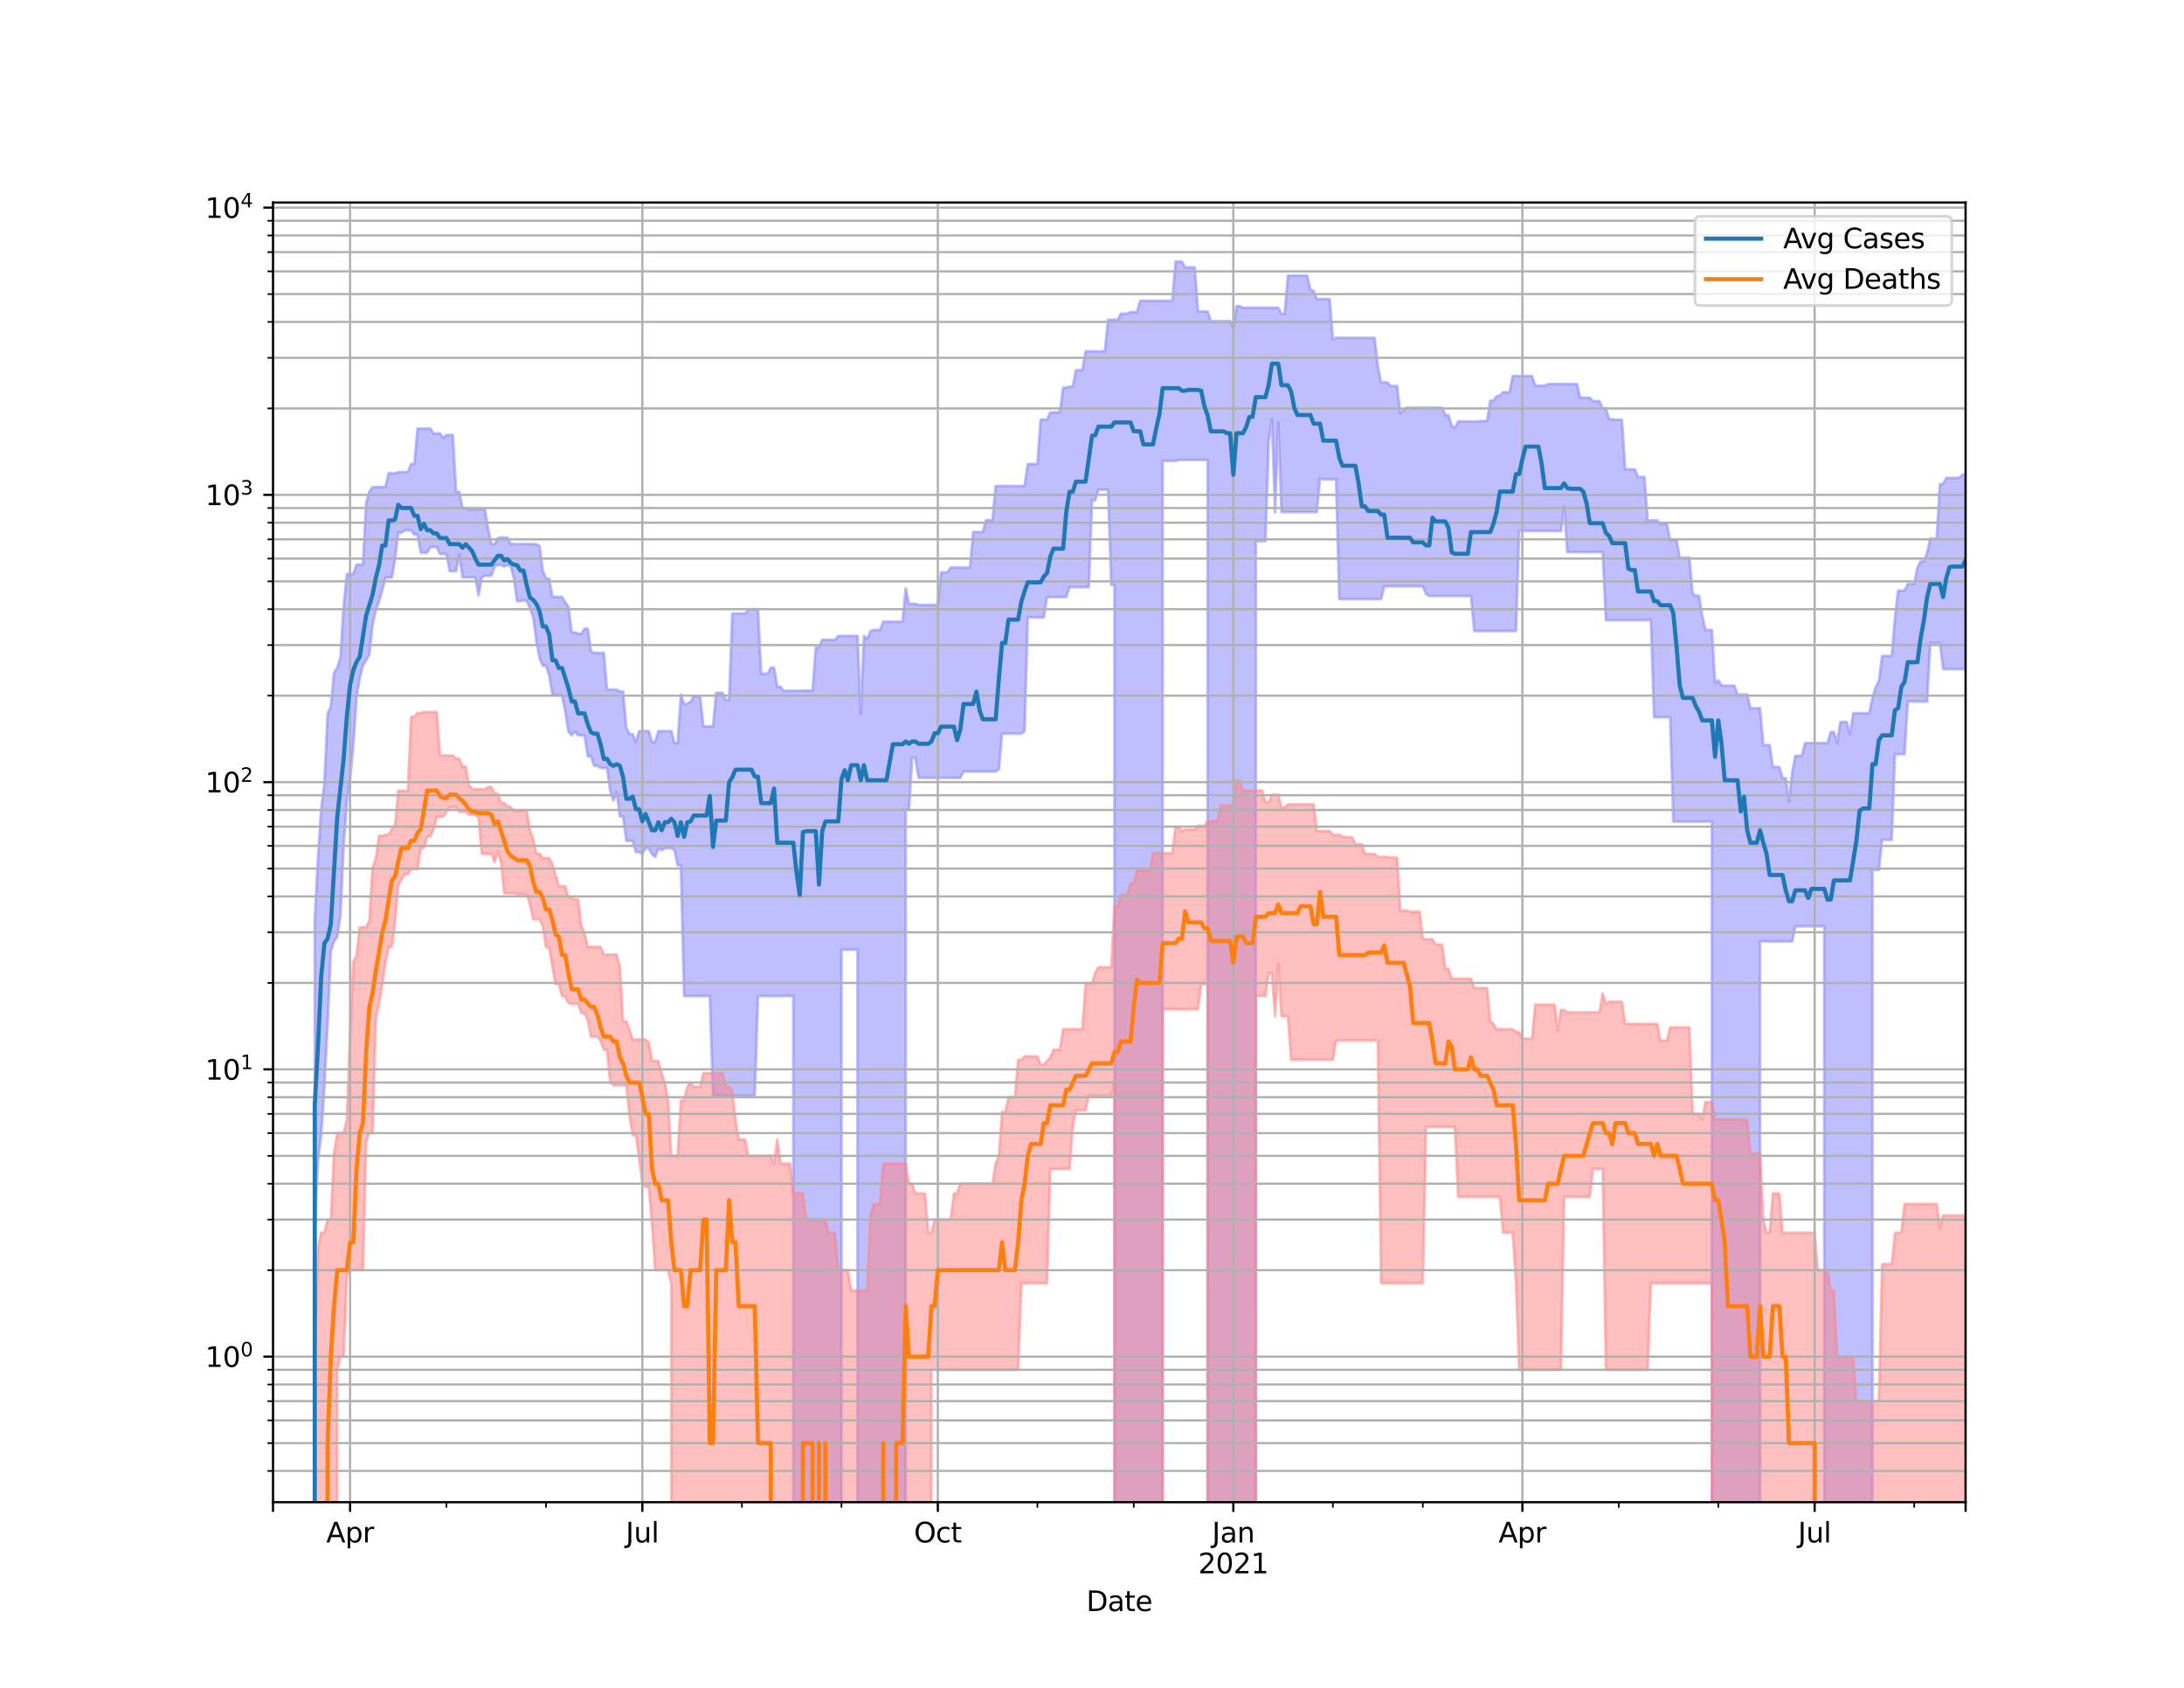 <?xml version="1.0" encoding="utf-8" standalone="no"?>
<!DOCTYPE svg PUBLIC "-//W3C//DTD SVG 1.1//EN"
  "http://www.w3.org/Graphics/SVG/1.1/DTD/svg11.dtd">
<svg height="612pt" version="1.1" viewBox="0 0 792 612" width="792pt" xmlns="http://www.w3.org/2000/svg" xmlns:xlink="http://www.w3.org/1999/xlink">
 <defs>
  <style type="text/css">*{stroke-linecap:butt;stroke-linejoin:round;}</style>
 </defs>
 <g id="figure_1">
  <g id="patch_1">
   <path d="M 0 612 
L 792 612 
L 792 0 
L 0 0 
z
" style="fill:#ffffff;"/>
  </g>
  <g id="axes_1">
   <g id="patch_2">
    <path d="M 99 544.68 
L 712.8 544.68 
L 712.8 73.44 
L 99 73.44 
z
" style="fill:#ffffff;"/>
   </g>
   <g id="PolyCollection_1">
    <path clip-path="url(#p68e2955192)" d="M 99 104647.584 
L 99 104647.584 
L 100.165 104647.584 
L 101.329 104647.584 
L 102.494 104647.584 
L 103.659 104647.584 
L 104.824 104647.584 
L 105.988 104647.584 
L 107.153 104647.584 
L 108.318 104647.584 
L 109.482 104647.584 
L 110.647 104647.584 
L 111.812 104647.584 
L 112.976 104647.584 
L 114.141 333.471 
L 115.306 310.968 
L 116.471 293.407 
L 117.635 283.958 
L 118.8 258.722 
L 119.965 256.209 
L 121.129 243.843 
L 122.294 242.183 
L 123.459 238.265 
L 124.624 219.55 
L 125.788 208.106 
L 126.953 208.106 
L 128.118 208.106 
L 129.282 204.731 
L 130.447 204.731 
L 131.612 204.731 
L 132.776 182.378 
L 133.941 178.269 
L 135.106 176.646 
L 136.271 176.607 
L 137.435 176.607 
L 138.6 176.607 
L 139.765 176.607 
L 140.929 171.608 
L 142.094 171.608 
L 143.259 171.608 
L 144.424 171.177 
L 145.588 171.177 
L 146.753 171.177 
L 147.918 171.177 
L 149.082 168.241 
L 150.247 168.241 
L 151.412 155.412 
L 152.576 155.412 
L 153.741 155.412 
L 154.906 155.412 
L 156.071 155.412 
L 157.235 157.178 
L 158.4 157.178 
L 159.565 157.178 
L 160.729 158.834 
L 161.894 157.72 
L 163.059 157.72 
L 164.224 157.72 
L 165.388 178.335 
L 166.553 178.335 
L 167.718 184.235 
L 168.882 184.235 
L 170.047 184.72 
L 171.212 184.72 
L 172.376 184.72 
L 173.541 184.72 
L 174.706 184.72 
L 175.871 184.72 
L 177.035 191.966 
L 178.2 197.245 
L 179.365 197.245 
L 180.529 195.123 
L 181.694 194.912 
L 182.859 194.912 
L 184.024 194.912 
L 185.188 197.151 
L 186.353 197.272 
L 187.518 197.272 
L 188.682 197.272 
L 189.847 197.272 
L 191.012 197.272 
L 192.176 197.272 
L 193.341 197.272 
L 194.506 197.332 
L 195.671 197.961 
L 196.835 206.92 
L 198 209.8 
L 199.165 209.8 
L 200.329 216.391 
L 201.494 216.391 
L 202.659 216.452 
L 203.824 216.452 
L 204.988 218.411 
L 206.153 219.947 
L 207.318 229.329 
L 208.482 229.329 
L 209.647 229.781 
L 210.812 229.781 
L 211.976 227.96 
L 213.141 227.96 
L 214.306 236.188 
L 215.471 236.715 
L 216.635 236.715 
L 217.8 236.715 
L 218.965 236.715 
L 220.129 250.034 
L 221.294 250.034 
L 222.459 250.034 
L 223.624 250.034 
L 224.788 250.685 
L 225.953 250.685 
L 227.118 263.858 
L 228.282 266.168 
L 229.447 266.168 
L 230.612 269.025 
L 231.776 265.103 
L 232.941 265.103 
L 234.106 265.103 
L 235.271 265.103 
L 236.435 269.025 
L 237.6 269.025 
L 238.765 265.103 
L 239.929 265.103 
L 241.094 265.103 
L 242.259 265.103 
L 243.424 265.103 
L 244.588 269.454 
L 245.753 269.454 
L 246.918 251.858 
L 248.082 255.426 
L 249.247 255.064 
L 250.412 254.49 
L 251.576 252.467 
L 252.741 252.467 
L 253.906 252.467 
L 255.071 263.393 
L 256.235 263.393 
L 257.4 263.393 
L 258.565 263.393 
L 259.729 251.19 
L 260.894 251.19 
L 262.059 251.19 
L 263.224 253.735 
L 264.388 253.735 
L 265.553 222.475 
L 266.718 222.475 
L 267.882 222.475 
L 269.047 222.475 
L 270.212 222.475 
L 271.376 220.921 
L 272.541 220.921 
L 273.706 220.921 
L 274.871 220.921 
L 276.035 244.277 
L 277.2 244.277 
L 278.365 244.277 
L 279.529 242.057 
L 280.694 242.057 
L 281.859 248.99 
L 283.024 248.99 
L 284.188 250.467 
L 285.353 250.467 
L 286.518 250.467 
L 287.682 250.467 
L 288.847 250.467 
L 290.012 250.467 
L 291.176 250.401 
L 292.341 250.401 
L 293.506 250.401 
L 294.671 250.401 
L 295.835 234.752 
L 297 234.752 
L 298.165 231.981 
L 299.329 231.981 
L 300.494 231.981 
L 301.659 231.981 
L 302.824 231.981 
L 303.988 230.586 
L 305.153 230.586 
L 306.318 230.586 
L 307.482 230.586 
L 308.647 230.586 
L 309.812 230.586 
L 310.976 230.586 
L 312.141 258.853 
L 313.306 230.586 
L 314.471 231.607 
L 315.635 228.854 
L 316.8 228.411 
L 317.965 228.411 
L 319.129 228.411 
L 320.294 225.427 
L 321.459 225.427 
L 322.624 225.427 
L 323.788 225.427 
L 324.953 225.427 
L 326.118 225.427 
L 327.282 225.427 
L 328.447 213.304 
L 329.612 218.917 
L 330.776 218.917 
L 331.941 218.917 
L 333.106 219.341 
L 334.271 219.341 
L 335.435 219.341 
L 336.6 219.341 
L 337.765 219.341 
L 338.929 219.309 
L 340.094 219.309 
L 341.259 207.513 
L 342.424 207.513 
L 343.588 207.513 
L 344.753 205.788 
L 345.918 205.788 
L 347.082 205.788 
L 348.247 205.788 
L 349.412 205.788 
L 350.576 205.788 
L 351.741 205.788 
L 352.906 192.901 
L 354.071 192.901 
L 355.235 192.901 
L 356.4 192.901 
L 357.565 188.598 
L 358.729 188.598 
L 359.894 188.598 
L 361.059 176.197 
L 362.224 176.197 
L 363.388 176.197 
L 364.553 176.197 
L 365.718 176.197 
L 366.882 176.197 
L 368.047 176.197 
L 369.212 176.197 
L 370.376 176.197 
L 371.541 176.197 
L 372.706 168.251 
L 373.871 168.251 
L 375.035 168.251 
L 376.2 168.251 
L 377.365 152.138 
L 378.529 152.138 
L 379.694 152.138 
L 380.859 149.486 
L 382.024 149.486 
L 383.188 149.486 
L 384.353 149.486 
L 385.518 140.564 
L 386.682 140.564 
L 387.847 140.18 
L 389.012 140.18 
L 390.176 134.218 
L 391.341 134.218 
L 392.506 134.218 
L 393.671 127.388 
L 394.835 127.388 
L 396 127.388 
L 397.165 127.388 
L 398.329 127.388 
L 399.494 127.388 
L 400.659 127.388 
L 401.824 115.934 
L 402.988 115.934 
L 404.153 115.934 
L 405.318 115.934 
L 406.482 113.713 
L 407.647 113.713 
L 408.812 113.713 
L 409.976 113.161 
L 411.141 113.161 
L 412.306 113.161 
L 413.471 109.054 
L 414.635 109.054 
L 415.8 109.054 
L 416.965 109.054 
L 418.129 109.054 
L 419.294 109.054 
L 420.459 109.054 
L 421.624 109.054 
L 422.788 109.054 
L 423.953 109.054 
L 425.118 109.054 
L 426.282 94.86 
L 427.447 94.86 
L 428.612 94.86 
L 429.776 96.934 
L 430.941 96.934 
L 432.106 96.934 
L 433.271 96.934 
L 434.435 112.925 
L 435.6 112.925 
L 436.765 112.925 
L 437.929 112.925 
L 439.094 116.5 
L 440.259 116.5 
L 441.424 116.5 
L 442.588 116.5 
L 443.753 116.5 
L 444.918 116.5 
L 446.082 116.5 
L 447.247 118.696 
L 448.412 111.002 
L 449.576 111.002 
L 450.741 111.556 
L 451.906 111.556 
L 453.071 111.556 
L 454.235 111.556 
L 455.4 111.556 
L 456.565 111.556 
L 457.729 111.556 
L 458.894 111.556 
L 460.059 111.556 
L 461.224 111.556 
L 462.388 111.556 
L 463.553 111.556 
L 464.718 113.799 
L 465.882 113.799 
L 467.047 99.933 
L 468.212 99.933 
L 469.376 99.933 
L 470.541 99.933 
L 471.706 99.933 
L 472.871 99.933 
L 474.035 99.933 
L 475.2 105.05 
L 476.365 105.471 
L 477.529 108.447 
L 478.694 108.447 
L 479.859 108.447 
L 481.024 108.447 
L 482.188 108.447 
L 483.353 122.982 
L 484.518 122.486 
L 485.682 122.486 
L 486.847 122.486 
L 488.012 122.486 
L 489.176 122.486 
L 490.341 122.486 
L 491.506 122.486 
L 492.671 122.486 
L 493.835 122.486 
L 495 122.486 
L 496.165 122.486 
L 497.329 122.486 
L 498.494 122.486 
L 499.659 132.802 
L 500.824 138.669 
L 501.988 138.669 
L 503.153 138.669 
L 504.318 139.972 
L 505.482 139.972 
L 506.647 139.972 
L 507.812 149.873 
L 508.976 148.764 
L 510.141 147.837 
L 511.306 147.837 
L 512.471 147.837 
L 513.635 147.837 
L 514.8 147.837 
L 515.965 147.837 
L 517.129 147.837 
L 518.294 147.837 
L 519.459 147.837 
L 520.624 147.837 
L 521.788 147.837 
L 522.953 147.837 
L 524.118 150.546 
L 525.282 150.546 
L 526.447 154.418 
L 527.612 155.182 
L 528.776 152.808 
L 529.941 152.808 
L 531.106 152.808 
L 532.271 152.808 
L 533.435 152.808 
L 534.6 152.808 
L 535.765 152.808 
L 536.929 152.643 
L 538.094 152.643 
L 539.259 152.643 
L 540.424 145.245 
L 541.588 145.245 
L 542.753 143.679 
L 543.918 143.489 
L 545.082 142.208 
L 546.247 142.208 
L 547.412 142.208 
L 548.576 136.336 
L 549.741 136.336 
L 550.906 136.336 
L 552.071 136.336 
L 553.235 136.336 
L 554.4 136.336 
L 555.565 136.336 
L 556.729 139.851 
L 557.894 139.851 
L 559.059 139.851 
L 560.224 139.851 
L 561.388 139.25 
L 562.553 139.25 
L 563.718 139.25 
L 564.882 139.25 
L 566.047 139.25 
L 567.212 139.25 
L 568.376 139.25 
L 569.541 139.25 
L 570.706 139.25 
L 571.871 139.25 
L 573.035 144.199 
L 574.2 144.199 
L 575.365 144.199 
L 576.529 144.199 
L 577.694 145.449 
L 578.859 145.449 
L 580.024 145.449 
L 581.188 148.094 
L 582.353 148.094 
L 583.518 151.967 
L 584.682 151.967 
L 585.847 152.175 
L 587.012 152.175 
L 588.176 152.175 
L 589.341 170.126 
L 590.506 170.126 
L 591.671 170.126 
L 592.835 170.126 
L 594 172.952 
L 595.165 172.952 
L 596.329 172.952 
L 597.494 188.709 
L 598.659 188.709 
L 599.824 188.709 
L 600.988 188.709 
L 602.153 189.976 
L 603.318 189.976 
L 604.482 189.976 
L 605.647 195.813 
L 606.812 195.813 
L 607.976 195.813 
L 609.141 202.193 
L 610.306 202.193 
L 611.471 202.193 
L 612.635 202.193 
L 613.8 215.318 
L 614.965 216.013 
L 616.129 216.013 
L 617.294 223.243 
L 618.459 228.425 
L 619.624 228.425 
L 620.788 228.425 
L 621.953 247.642 
L 623.118 246.672 
L 624.282 248.509 
L 625.447 248.634 
L 626.612 248.634 
L 627.776 248.634 
L 628.941 248.634 
L 630.106 251.813 
L 631.271 251.813 
L 632.435 251.813 
L 633.6 251.813 
L 634.765 256.806 
L 635.929 256.806 
L 637.094 256.806 
L 638.259 256.806 
L 639.424 270.154 
L 640.588 270.154 
L 641.753 270.154 
L 642.918 278.106 
L 644.082 278.106 
L 645.247 278.106 
L 646.412 282.17 
L 647.576 282.17 
L 648.741 290.734 
L 649.906 280.072 
L 651.071 274.084 
L 652.235 274.084 
L 653.4 274.084 
L 654.565 269.421 
L 655.729 269.421 
L 656.894 269.421 
L 658.059 269.421 
L 659.224 269.421 
L 660.388 269.421 
L 661.553 269.421 
L 662.718 269.421 
L 663.882 265.435 
L 665.047 265.435 
L 666.212 269.421 
L 667.376 261.772 
L 668.541 261.772 
L 669.706 261.772 
L 670.871 266.075 
L 672.035 258.592 
L 673.2 258.592 
L 674.365 258.592 
L 675.529 258.592 
L 676.694 258.592 
L 677.859 258.592 
L 679.024 252.993 
L 680.188 249.096 
L 681.353 246.913 
L 682.518 237.852 
L 683.682 237.852 
L 684.847 237.852 
L 686.012 237.852 
L 687.176 223.83 
L 688.341 214.144 
L 689.506 214.144 
L 690.671 214.144 
L 691.835 211.698 
L 693 211.698 
L 694.165 211.698 
L 695.329 205.699 
L 696.494 203.498 
L 697.659 203.498 
L 698.824 200.519 
L 699.988 195.257 
L 701.153 195.257 
L 702.318 195.257 
L 703.482 175.508 
L 704.647 175.508 
L 705.812 173.286 
L 706.976 173.286 
L 708.141 173.286 
L 709.306 173.286 
L 710.471 173.286 
L 711.635 172.14 
L 712.8 172.14 
L 712.8 242.602 
L 712.8 242.602 
L 711.635 242.602 
L 710.471 242.602 
L 709.306 242.602 
L 708.141 242.602 
L 706.976 242.602 
L 705.812 242.602 
L 704.647 242.602 
L 703.482 233.137 
L 702.318 233.137 
L 701.153 233.137 
L 699.988 233.137 
L 698.824 254.371 
L 697.659 254.371 
L 696.494 254.371 
L 695.329 254.371 
L 694.165 254.371 
L 693 254.371 
L 691.835 254.371 
L 690.671 273.465 
L 689.506 273.465 
L 688.341 273.465 
L 687.176 273.465 
L 686.012 304.494 
L 684.847 304.494 
L 683.682 304.494 
L 682.518 304.494 
L 681.353 315.403 
L 680.188 315.403 
L 679.024 315.403 
L 677.859 104647.584 
L 676.694 104647.584 
L 675.529 104647.584 
L 674.365 104647.584 
L 673.2 104647.584 
L 672.035 104647.584 
L 670.871 104647.584 
L 669.706 104647.584 
L 668.541 104647.584 
L 667.376 104647.584 
L 666.212 104647.584 
L 665.047 104647.584 
L 663.882 104647.584 
L 662.718 104647.584 
L 661.553 335.848 
L 660.388 335.848 
L 659.224 335.848 
L 658.059 335.848 
L 656.894 335.848 
L 655.729 335.848 
L 654.565 335.848 
L 653.4 335.848 
L 652.235 335.848 
L 651.071 335.848 
L 649.906 341.338 
L 648.741 341.338 
L 647.576 341.338 
L 646.412 341.338 
L 645.247 341.338 
L 644.082 341.338 
L 642.918 341.338 
L 641.753 341.338 
L 640.588 341.338 
L 639.424 341.338 
L 638.259 341.338 
L 637.094 104647.584 
L 635.929 104647.584 
L 634.765 104647.584 
L 633.6 104647.584 
L 632.435 104647.584 
L 631.271 104647.584 
L 630.106 104647.584 
L 628.941 104647.584 
L 627.776 104647.584 
L 626.612 104647.584 
L 625.447 104647.584 
L 624.282 104647.584 
L 623.118 104647.584 
L 621.953 104647.584 
L 620.788 297.892 
L 619.624 297.892 
L 618.459 297.892 
L 617.294 297.892 
L 616.129 297.892 
L 614.965 297.892 
L 613.8 297.892 
L 612.635 297.892 
L 611.471 297.892 
L 610.306 297.892 
L 609.141 297.892 
L 607.976 297.892 
L 606.812 297.892 
L 605.647 260.047 
L 604.482 260.047 
L 603.318 260.047 
L 602.153 260.047 
L 600.988 260.047 
L 599.824 260.047 
L 598.659 224.646 
L 597.494 224.868 
L 596.329 224.868 
L 595.165 224.868 
L 594 224.868 
L 592.835 224.868 
L 591.671 224.868 
L 590.506 224.868 
L 589.341 224.868 
L 588.176 224.868 
L 587.012 224.868 
L 585.847 224.868 
L 584.682 224.868 
L 583.518 224.868 
L 582.353 224.868 
L 581.188 200.21 
L 580.024 200.21 
L 578.859 200.21 
L 577.694 200.21 
L 576.529 200.21 
L 575.365 200.21 
L 574.2 200.21 
L 573.035 200.21 
L 571.871 200.21 
L 570.706 200.21 
L 569.541 200.21 
L 568.376 200.21 
L 567.212 183.665 
L 566.047 192.524 
L 564.882 192.524 
L 563.718 192.524 
L 562.553 192.524 
L 561.388 192.524 
L 560.224 192.524 
L 559.059 192.524 
L 557.894 192.524 
L 556.729 192.524 
L 555.565 192.524 
L 554.4 192.524 
L 553.235 192.524 
L 552.071 192.524 
L 550.906 192.524 
L 549.741 228.814 
L 548.576 228.814 
L 547.412 228.814 
L 546.247 228.814 
L 545.082 228.814 
L 543.918 228.814 
L 542.753 228.814 
L 541.588 228.814 
L 540.424 228.814 
L 539.259 228.814 
L 538.094 228.814 
L 536.929 228.814 
L 535.765 228.814 
L 534.6 228.814 
L 533.435 216.105 
L 532.271 216.105 
L 531.106 216.105 
L 529.941 216.105 
L 528.776 216.105 
L 527.612 216.105 
L 526.447 216.105 
L 525.282 216.105 
L 524.118 216.105 
L 522.953 216.105 
L 521.788 216.105 
L 520.624 216.105 
L 519.459 216.105 
L 518.294 216.105 
L 517.129 215.378 
L 515.965 212.583 
L 514.8 212.583 
L 513.635 212.583 
L 512.471 212.583 
L 511.306 212.583 
L 510.141 212.583 
L 508.976 212.583 
L 507.812 212.583 
L 506.647 212.583 
L 505.482 212.583 
L 504.318 212.583 
L 503.153 212.583 
L 501.988 212.583 
L 500.824 217.217 
L 499.659 217.217 
L 498.494 217.217 
L 497.329 217.217 
L 496.165 217.217 
L 495 217.217 
L 493.835 217.217 
L 492.671 217.217 
L 491.506 217.217 
L 490.341 217.217 
L 489.176 217.217 
L 488.012 217.217 
L 486.847 217.217 
L 485.682 217.217 
L 484.518 173.823 
L 483.353 173.823 
L 482.188 173.823 
L 481.024 173.823 
L 479.859 173.823 
L 478.694 173.5 
L 477.529 185.676 
L 476.365 185.676 
L 475.2 185.676 
L 474.035 185.676 
L 472.871 185.676 
L 471.706 185.676 
L 470.541 185.676 
L 469.376 185.676 
L 468.212 185.676 
L 467.047 185.676 
L 465.882 185.676 
L 464.718 185.676 
L 463.553 153.179 
L 462.388 185.676 
L 461.224 151.844 
L 460.059 160.309 
L 458.894 196.204 
L 457.729 196.204 
L 456.565 196.204 
L 455.4 196.204 
L 454.235 104647.584 
L 453.071 104647.584 
L 451.906 104647.584 
L 450.741 104647.584 
L 449.576 104647.584 
L 448.412 104647.584 
L 447.247 104647.584 
L 446.082 104647.584 
L 444.918 104647.584 
L 443.753 104647.584 
L 442.588 104647.584 
L 441.424 104647.584 
L 440.259 104647.584 
L 439.094 104647.584 
L 437.929 166.778 
L 436.765 166.778 
L 435.6 166.778 
L 434.435 166.778 
L 433.271 166.778 
L 432.106 166.778 
L 430.941 166.778 
L 429.776 166.778 
L 428.612 166.778 
L 427.447 166.778 
L 426.282 167.118 
L 425.118 167.118 
L 423.953 167.118 
L 422.788 167.118 
L 421.624 167.118 
L 420.459 104647.584 
L 419.294 104647.584 
L 418.129 104647.584 
L 416.965 104647.584 
L 415.8 104647.584 
L 414.635 104647.584 
L 413.471 104647.584 
L 412.306 104647.584 
L 411.141 104647.584 
L 409.976 104647.584 
L 408.812 104647.584 
L 407.647 104647.584 
L 406.482 104647.584 
L 405.318 104647.584 
L 404.153 212.078 
L 402.988 212.078 
L 401.824 177.569 
L 400.659 177.569 
L 399.494 177.569 
L 398.329 177.569 
L 397.165 181.356 
L 396 181.356 
L 394.835 212.923 
L 393.671 212.923 
L 392.506 212.923 
L 391.341 212.923 
L 390.176 212.923 
L 389.012 212.923 
L 387.847 212.923 
L 386.682 216.473 
L 385.518 216.473 
L 384.353 216.473 
L 383.188 216.473 
L 382.024 216.473 
L 380.859 216.473 
L 379.694 216.473 
L 378.529 223.878 
L 377.365 223.878 
L 376.2 223.878 
L 375.035 223.878 
L 373.871 223.878 
L 372.706 223.878 
L 371.541 265.163 
L 370.376 265.983 
L 369.212 265.983 
L 368.047 265.983 
L 366.882 265.983 
L 365.718 265.983 
L 364.553 265.983 
L 363.388 265.983 
L 362.224 278.996 
L 361.059 279.738 
L 359.894 279.738 
L 358.729 279.738 
L 357.565 279.738 
L 356.4 279.738 
L 355.235 279.738 
L 354.071 279.738 
L 352.906 279.738 
L 351.741 279.738 
L 350.576 279.738 
L 349.412 279.738 
L 348.247 282.039 
L 347.082 282.039 
L 345.918 282.039 
L 344.753 282.039 
L 343.588 282.039 
L 342.424 282.039 
L 341.259 282.039 
L 340.094 282.039 
L 338.929 282.039 
L 337.765 282.039 
L 336.6 282.039 
L 335.435 282.039 
L 334.271 282.039 
L 333.106 282.039 
L 331.941 274.786 
L 330.776 274.786 
L 329.612 293.632 
L 328.447 293.632 
L 327.282 104647.584 
L 326.118 104647.584 
L 324.953 104647.584 
L 323.788 104647.584 
L 322.624 104647.584 
L 321.459 104647.584 
L 320.294 104647.584 
L 319.129 104647.584 
L 317.965 104647.584 
L 316.8 104647.584 
L 315.635 104647.584 
L 314.471 104647.584 
L 313.306 104647.584 
L 312.141 104647.584 
L 310.976 344.355 
L 309.812 344.355 
L 308.647 344.355 
L 307.482 344.355 
L 306.318 344.355 
L 305.153 344.355 
L 303.988 104647.584 
L 302.824 104647.584 
L 301.659 104647.584 
L 300.494 104647.584 
L 299.329 104647.584 
L 298.165 104647.584 
L 297 104647.584 
L 295.835 104647.584 
L 294.671 104647.584 
L 293.506 104647.584 
L 292.341 104647.584 
L 291.176 104647.584 
L 290.012 104647.584 
L 288.847 104647.584 
L 287.682 361.162 
L 286.518 361.162 
L 285.353 361.162 
L 284.188 361.162 
L 283.024 361.162 
L 281.859 361.162 
L 280.694 361.162 
L 279.529 361.162 
L 278.365 361.162 
L 277.2 361.162 
L 276.035 361.162 
L 274.871 361.162 
L 273.706 397.282 
L 272.541 397.282 
L 271.376 397.282 
L 270.212 397.282 
L 269.047 397.282 
L 267.882 397.282 
L 266.718 397.282 
L 265.553 397.282 
L 264.388 397.282 
L 263.224 397.282 
L 262.059 397.282 
L 260.894 397.282 
L 259.729 397.282 
L 258.565 397.282 
L 257.4 361.162 
L 256.235 361.162 
L 255.071 361.162 
L 253.906 361.162 
L 252.741 361.162 
L 251.576 361.162 
L 250.412 361.162 
L 249.247 361.162 
L 248.082 361.162 
L 246.918 313.788 
L 245.753 313.788 
L 244.588 308.313 
L 243.424 307.538 
L 242.259 307.538 
L 241.094 307.538 
L 239.929 308.313 
L 238.765 307.538 
L 237.6 310.72 
L 236.435 309.661 
L 235.271 307.538 
L 234.106 307.538 
L 232.941 309.661 
L 231.776 308.942 
L 230.612 308.942 
L 229.447 304.855 
L 228.282 304.855 
L 227.118 304.855 
L 225.953 296.009 
L 224.788 296.009 
L 223.624 287.072 
L 222.459 290.26 
L 221.294 286.732 
L 220.129 278.468 
L 218.965 278.468 
L 217.8 278.468 
L 216.635 277.668 
L 215.471 277.668 
L 214.306 274.231 
L 213.141 274.231 
L 211.976 266.6 
L 210.812 266.6 
L 209.647 266.6 
L 208.482 265.314 
L 207.318 266.6 
L 206.153 265.314 
L 204.988 257.997 
L 203.824 252.105 
L 202.659 252.105 
L 201.494 252.105 
L 200.329 251.835 
L 199.165 244.869 
L 198 241.376 
L 196.835 241.376 
L 195.671 238.682 
L 194.506 232.46 
L 193.341 223.782 
L 192.176 220.582 
L 191.012 217.879 
L 189.847 217.689 
L 188.682 217.932 
L 187.518 217.932 
L 186.353 209.632 
L 185.188 205.393 
L 184.024 204.882 
L 182.859 205.393 
L 181.694 204.882 
L 180.529 204.882 
L 179.365 205.393 
L 178.2 208.767 
L 177.035 208.767 
L 175.871 208.767 
L 174.706 209.351 
L 173.541 215.872 
L 172.376 209.351 
L 171.212 209.351 
L 170.047 209.351 
L 168.882 209.351 
L 167.718 209.351 
L 166.553 201.048 
L 165.388 207.078 
L 164.224 207.078 
L 163.059 207.078 
L 161.894 200.888 
L 160.729 200.888 
L 159.565 200.888 
L 158.4 198.372 
L 157.235 198.372 
L 156.071 198.372 
L 154.906 200.432 
L 153.741 200.432 
L 152.576 200.432 
L 151.412 193.817 
L 150.247 193.817 
L 149.082 192.29 
L 147.918 192.29 
L 146.753 192.29 
L 145.588 193.096 
L 144.424 193.096 
L 143.259 202.568 
L 142.094 209.421 
L 140.929 209.421 
L 139.765 209.421 
L 138.6 214.076 
L 137.435 218.038 
L 136.271 221.433 
L 135.106 226.566 
L 133.941 237.377 
L 132.776 239.341 
L 131.612 241.322 
L 130.447 245.919 
L 129.282 253.062 
L 128.118 270.457 
L 126.953 282.522 
L 125.788 290.681 
L 124.624 306.551 
L 123.459 331.865 
L 122.294 339.745 
L 121.129 341.338 
L 119.965 344.878 
L 118.8 371.256 
L 117.635 394.05 
L 116.471 411.617 
L 115.306 420.951 
L 114.141 445.332 
L 112.976 104647.584 
L 111.812 104647.584 
L 110.647 104647.584 
L 109.482 104647.584 
L 108.318 104647.584 
L 107.153 104647.584 
L 105.988 104647.584 
L 104.824 104647.584 
L 103.659 104647.584 
L 102.494 104647.584 
L 101.329 104647.584 
L 100.165 104647.584 
L 99 104647.584 
z
" style="fill:#8080ff;fill-opacity:0.5;stroke:#8080ff;stroke-opacity:0.5;"/>
   </g>
   <g id="PolyCollection_2">
    <path clip-path="url(#p68e2955192)" d="M 99 104647.584 
L 99 104647.584 
L 100.165 104647.584 
L 101.329 104647.584 
L 102.494 104647.584 
L 103.659 104647.584 
L 104.824 104647.584 
L 105.988 104647.584 
L 107.153 104647.584 
L 108.318 104647.584 
L 109.482 104647.584 
L 110.647 104647.584 
L 111.812 104647.584 
L 112.976 104647.584 
L 114.141 491.906 
L 115.306 452.305 
L 116.471 446.977 
L 117.635 446.977 
L 118.8 442.211 
L 119.965 442.211 
L 121.129 418.209 
L 122.294 410.857 
L 123.459 410.857 
L 124.624 410.857 
L 125.788 405.866 
L 126.953 374.85 
L 128.118 348.718 
L 129.282 346.484 
L 130.447 336.281 
L 131.612 336.281 
L 132.776 336.281 
L 133.941 333.744 
L 135.106 314.499 
L 136.271 311.384 
L 137.435 303.081 
L 138.6 303.081 
L 139.765 302.665 
L 140.929 302.665 
L 142.094 300.577 
L 143.259 299.471 
L 144.424 286.683 
L 145.588 286.683 
L 146.753 286.683 
L 147.918 286.683 
L 149.082 259.913 
L 150.247 259.913 
L 151.412 258.488 
L 152.576 258.488 
L 153.741 258.178 
L 154.906 258.178 
L 156.071 258.178 
L 157.235 258.178 
L 158.4 258.178 
L 159.565 273.937 
L 160.729 273.937 
L 161.894 273.937 
L 163.059 273.937 
L 164.224 273.937 
L 165.388 275.084 
L 166.553 275.084 
L 167.718 277.906 
L 168.882 277.906 
L 170.047 284.647 
L 171.212 286.106 
L 172.376 286.106 
L 173.541 286.106 
L 174.706 286.106 
L 175.871 286.106 
L 177.035 285.394 
L 178.2 285.394 
L 179.365 287.712 
L 180.529 287.712 
L 181.694 291.106 
L 182.859 291.106 
L 184.024 292.296 
L 185.188 292.627 
L 186.353 293.972 
L 187.518 293.972 
L 188.682 293.972 
L 189.847 293.972 
L 191.012 293.972 
L 192.176 300.973 
L 193.341 304.28 
L 194.506 309.5 
L 195.671 309.5 
L 196.835 311.134 
L 198 311.134 
L 199.165 311.134 
L 200.329 313.349 
L 201.494 317.269 
L 202.659 321.352 
L 203.824 321.352 
L 204.988 321.352 
L 206.153 325.497 
L 207.318 325.497 
L 208.482 326.188 
L 209.647 326.188 
L 210.812 335.562 
L 211.976 338.358 
L 213.141 343.327 
L 214.306 343.327 
L 215.471 343.327 
L 216.635 343.327 
L 217.8 343.327 
L 218.965 346.122 
L 220.129 346.122 
L 221.294 346.122 
L 222.459 346.122 
L 223.624 346.122 
L 224.788 350.668 
L 225.953 370.323 
L 227.118 370.323 
L 228.282 373.51 
L 229.447 376.939 
L 230.612 376.939 
L 231.776 376.939 
L 232.941 376.939 
L 234.106 376.939 
L 235.271 378.02 
L 236.435 384.69 
L 237.6 384.69 
L 238.765 384.69 
L 239.929 389.128 
L 241.094 392.516 
L 242.259 398.989 
L 243.424 419.104 
L 244.588 419.104 
L 245.753 419.104 
L 246.918 398.989 
L 248.082 398.989 
L 249.247 394.05 
L 250.412 392.516 
L 251.576 394.05 
L 252.741 394.05 
L 253.906 394.05 
L 255.071 389.128 
L 256.235 389.128 
L 257.4 389.128 
L 258.565 389.128 
L 259.729 389.128 
L 260.894 389.128 
L 262.059 389.128 
L 263.224 394.05 
L 264.388 394.05 
L 265.553 395.637 
L 266.718 405.866 
L 267.882 413.177 
L 269.047 413.177 
L 270.212 413.177 
L 271.376 419.104 
L 272.541 419.104 
L 273.706 419.104 
L 274.871 419.104 
L 276.035 419.104 
L 277.2 419.104 
L 278.365 419.104 
L 279.529 419.104 
L 280.694 421.903 
L 281.859 413.177 
L 283.024 421.903 
L 284.188 421.903 
L 285.353 421.903 
L 286.518 421.903 
L 287.682 432.725 
L 288.847 432.725 
L 290.012 432.725 
L 291.176 432.725 
L 292.341 442.211 
L 293.506 442.211 
L 294.671 442.211 
L 295.835 442.211 
L 297 442.211 
L 298.165 442.211 
L 299.329 442.211 
L 300.494 446.977 
L 301.659 446.977 
L 302.824 446.977 
L 303.988 460.552 
L 305.153 460.552 
L 306.318 460.552 
L 307.482 460.552 
L 308.647 467.903 
L 309.812 467.903 
L 310.976 467.903 
L 312.141 467.903 
L 313.306 467.903 
L 314.471 467.903 
L 315.635 440.728 
L 316.8 436.549 
L 317.965 436.549 
L 319.129 436.549 
L 320.294 421.903 
L 321.459 421.903 
L 322.624 421.903 
L 323.788 421.903 
L 324.953 421.903 
L 326.118 421.903 
L 327.282 421.903 
L 328.447 421.903 
L 329.612 429.198 
L 330.776 429.198 
L 331.941 432.725 
L 333.106 432.725 
L 334.271 432.725 
L 335.435 432.725 
L 336.6 446.977 
L 337.765 446.977 
L 338.929 442.211 
L 340.094 442.211 
L 341.259 442.211 
L 342.424 442.211 
L 343.588 442.211 
L 344.753 442.211 
L 345.918 432.725 
L 347.082 432.725 
L 348.247 429.198 
L 349.412 429.198 
L 350.576 429.198 
L 351.741 429.198 
L 352.906 429.198 
L 354.071 429.198 
L 355.235 429.198 
L 356.4 429.198 
L 357.565 429.198 
L 358.729 429.198 
L 359.894 429.198 
L 361.059 421.903 
L 362.224 419.104 
L 363.388 403.243 
L 364.553 403.243 
L 365.718 397.844 
L 366.882 397.844 
L 368.047 397.844 
L 369.212 384.269 
L 370.376 384.269 
L 371.541 383.03 
L 372.706 383.03 
L 373.871 383.03 
L 375.035 383.03 
L 376.2 383.03 
L 377.365 385.976 
L 378.529 385.976 
L 379.694 384.69 
L 380.859 383.439 
L 382.024 380.648 
L 383.188 380.648 
L 384.353 380.648 
L 385.518 373.181 
L 386.682 373.181 
L 387.847 373.181 
L 389.012 373.181 
L 390.176 373.181 
L 391.341 373.181 
L 392.506 373.181 
L 393.671 356.623 
L 394.835 356.623 
L 396 356.623 
L 397.165 352.706 
L 398.329 350.668 
L 399.494 350.668 
L 400.659 350.668 
L 401.824 350.668 
L 402.988 350.668 
L 404.153 328.569 
L 405.318 328.569 
L 406.482 324.369 
L 407.647 324.369 
L 408.812 324.369 
L 409.976 320.322 
L 411.141 320.322 
L 412.306 315.678 
L 413.471 315.678 
L 414.635 315.678 
L 415.8 315.678 
L 416.965 315.678 
L 418.129 309.34 
L 419.294 309.34 
L 420.459 309.34 
L 421.624 309.34 
L 422.788 309.34 
L 423.953 309.34 
L 425.118 309.34 
L 426.282 299.793 
L 427.447 299.793 
L 428.612 301.374 
L 429.776 300.775 
L 430.941 300.775 
L 432.106 300.775 
L 433.271 300.775 
L 434.435 299.407 
L 435.6 299.407 
L 436.765 299.407 
L 437.929 297.707 
L 439.094 297.707 
L 440.259 297.707 
L 441.424 297.707 
L 442.588 292.023 
L 443.753 292.023 
L 444.918 292.023 
L 446.082 292.023 
L 447.247 292.023 
L 448.412 283.01 
L 449.576 283.01 
L 450.741 286.635 
L 451.906 286.635 
L 453.071 286.635 
L 454.235 286.635 
L 455.4 286.635 
L 456.565 286.635 
L 457.729 286.635 
L 458.894 290.893 
L 460.059 290.893 
L 461.224 288.11 
L 462.388 288.11 
L 463.553 288.11 
L 464.718 292.793 
L 465.882 292.793 
L 467.047 291.643 
L 468.212 291.643 
L 469.376 291.643 
L 470.541 291.643 
L 471.706 291.643 
L 472.871 291.643 
L 474.035 291.643 
L 475.2 291.643 
L 476.365 291.643 
L 477.529 301.307 
L 478.694 301.307 
L 479.859 301.307 
L 481.024 301.307 
L 482.188 301.307 
L 483.353 302.734 
L 484.518 302.734 
L 485.682 302.734 
L 486.847 303.36 
L 488.012 303.571 
L 489.176 303.571 
L 490.341 303.571 
L 491.506 306.102 
L 492.671 306.102 
L 493.835 306.102 
L 495 309.581 
L 496.165 309.581 
L 497.329 309.581 
L 498.494 309.581 
L 499.659 310.72 
L 500.824 310.72 
L 501.988 310.72 
L 503.153 310.72 
L 504.318 310.968 
L 505.482 310.968 
L 506.647 310.968 
L 507.812 330.187 
L 508.976 330.187 
L 510.141 330.187 
L 511.306 330.569 
L 512.471 330.569 
L 513.635 330.569 
L 514.8 330.569 
L 515.965 340.535 
L 517.129 340.535 
L 518.294 340.535 
L 519.459 340.535 
L 520.624 342.488 
L 521.788 342.488 
L 522.953 342.488 
L 524.118 351.27 
L 525.282 351.27 
L 526.447 354.84 
L 527.612 354.84 
L 528.776 354.84 
L 529.941 354.84 
L 531.106 354.84 
L 532.271 354.84 
L 533.435 354.84 
L 534.6 358.243 
L 535.765 358.243 
L 536.929 358.243 
L 538.094 358.243 
L 539.259 358.243 
L 540.424 370.323 
L 541.588 371.256 
L 542.753 373.181 
L 543.918 373.181 
L 545.082 373.181 
L 546.247 373.181 
L 547.412 373.181 
L 548.576 373.181 
L 549.741 374.175 
L 550.906 374.175 
L 552.071 376.584 
L 553.235 376.584 
L 554.4 376.584 
L 555.565 376.584 
L 556.729 364.283 
L 557.894 364.283 
L 559.059 364.283 
L 560.224 364.283 
L 561.388 364.283 
L 562.553 364.283 
L 563.718 364.283 
L 564.882 373.51 
L 566.047 366.208 
L 567.212 366.208 
L 568.376 367.059 
L 569.541 367.059 
L 570.706 367.059 
L 571.871 367.059 
L 573.035 367.059 
L 574.2 367.059 
L 575.365 367.059 
L 576.529 367.059 
L 577.694 367.059 
L 578.859 367.059 
L 580.024 367.059 
L 581.188 360.168 
L 582.353 364.015 
L 583.518 363.219 
L 584.682 363.219 
L 585.847 363.219 
L 587.012 363.219 
L 588.176 363.219 
L 589.341 371.256 
L 590.506 371.256 
L 591.671 371.256 
L 592.835 371.256 
L 594 371.256 
L 595.165 371.256 
L 596.329 371.256 
L 597.494 371.256 
L 598.659 371.256 
L 599.824 371.256 
L 600.988 371.256 
L 602.153 377.296 
L 603.318 377.296 
L 604.482 377.296 
L 605.647 372.53 
L 606.812 372.53 
L 607.976 372.53 
L 609.141 372.53 
L 610.306 372.53 
L 611.471 372.53 
L 612.635 372.53 
L 613.8 403.884 
L 614.965 403.884 
L 616.129 403.884 
L 617.294 405.866 
L 618.459 399.573 
L 619.624 399.573 
L 620.788 399.573 
L 621.953 405.866 
L 623.118 405.866 
L 624.282 405.866 
L 625.447 405.866 
L 626.612 405.866 
L 627.776 405.866 
L 628.941 405.866 
L 630.106 405.866 
L 631.271 405.866 
L 632.435 405.866 
L 633.6 405.866 
L 634.765 418.209 
L 635.929 418.209 
L 637.094 418.209 
L 638.259 418.209 
L 639.424 442.211 
L 640.588 446.977 
L 641.753 446.977 
L 642.918 432.725 
L 644.082 432.725 
L 645.247 432.725 
L 646.412 446.977 
L 647.576 446.977 
L 648.741 446.977 
L 649.906 446.977 
L 651.071 446.977 
L 652.235 446.977 
L 653.4 446.977 
L 654.565 446.977 
L 655.729 446.977 
L 656.894 446.977 
L 658.059 446.977 
L 659.224 460.552 
L 660.388 460.552 
L 661.553 460.552 
L 662.718 460.552 
L 663.882 467.903 
L 665.047 467.903 
L 666.212 491.906 
L 667.376 491.906 
L 668.541 491.906 
L 669.706 491.906 
L 670.871 491.906 
L 672.035 491.906 
L 673.2 508.04 
L 674.365 508.04 
L 675.529 508.04 
L 676.694 508.04 
L 677.859 508.04 
L 679.024 508.04 
L 680.188 508.04 
L 681.353 508.04 
L 682.518 458.345 
L 683.682 458.345 
L 684.847 458.345 
L 686.012 458.345 
L 687.176 446.977 
L 688.341 446.977 
L 689.506 446.977 
L 690.671 436.549 
L 691.835 436.549 
L 693 436.549 
L 694.165 436.549 
L 695.329 436.549 
L 696.494 436.549 
L 697.659 436.549 
L 698.824 436.549 
L 699.988 436.549 
L 701.153 436.549 
L 702.318 436.549 
L 703.482 445.332 
L 704.647 440.728 
L 705.812 440.728 
L 706.976 440.728 
L 708.141 440.728 
L 709.306 440.728 
L 710.471 440.728 
L 711.635 440.728 
L 712.8 440.728 
L 712.8 104647.584 
L 712.8 104647.584 
L 711.635 104647.584 
L 710.471 104647.584 
L 709.306 104647.584 
L 708.141 104647.584 
L 706.976 104647.584 
L 705.812 104647.584 
L 704.647 104647.584 
L 703.482 104647.584 
L 702.318 104647.584 
L 701.153 104647.584 
L 699.988 104647.584 
L 698.824 104647.584 
L 697.659 104647.584 
L 696.494 104647.584 
L 695.329 104647.584 
L 694.165 104647.584 
L 693 104647.584 
L 691.835 104647.584 
L 690.671 104647.584 
L 689.506 104647.584 
L 688.341 104647.584 
L 687.176 104647.584 
L 686.012 104647.584 
L 684.847 104647.584 
L 683.682 104647.584 
L 682.518 104647.584 
L 681.353 104647.584 
L 680.188 104647.584 
L 679.024 104647.584 
L 677.859 104647.584 
L 676.694 104647.584 
L 675.529 104647.584 
L 674.365 104647.584 
L 673.2 104647.584 
L 672.035 104647.584 
L 670.871 104647.584 
L 669.706 104647.584 
L 668.541 104647.584 
L 667.376 104647.584 
L 666.212 104647.584 
L 665.047 104647.584 
L 663.882 104647.584 
L 662.718 104647.584 
L 661.553 104647.584 
L 660.388 104647.584 
L 659.224 104647.584 
L 658.059 104647.584 
L 656.894 104647.584 
L 655.729 104647.584 
L 654.565 104647.584 
L 653.4 104647.584 
L 652.235 104647.584 
L 651.071 104647.584 
L 649.906 104647.584 
L 648.741 104647.584 
L 647.576 104647.584 
L 646.412 104647.584 
L 645.247 104647.584 
L 644.082 104647.584 
L 642.918 104647.584 
L 641.753 104647.584 
L 640.588 104647.584 
L 639.424 104647.584 
L 638.259 104647.584 
L 637.094 104647.584 
L 635.929 104647.584 
L 634.765 104647.584 
L 633.6 104647.584 
L 632.435 104647.584 
L 631.271 104647.584 
L 630.106 104647.584 
L 628.941 104647.584 
L 627.776 104647.584 
L 626.612 104647.584 
L 625.447 104647.584 
L 624.282 104647.584 
L 623.118 104647.584 
L 621.953 104647.584 
L 620.788 465.318 
L 619.624 465.318 
L 618.459 465.318 
L 617.294 465.318 
L 616.129 465.318 
L 614.965 465.318 
L 613.8 465.318 
L 612.635 465.318 
L 611.471 465.318 
L 610.306 465.318 
L 609.141 465.318 
L 607.976 465.318 
L 606.812 465.318 
L 605.647 465.318 
L 604.482 465.318 
L 603.318 465.318 
L 602.153 465.318 
L 600.988 465.318 
L 599.824 465.318 
L 598.659 465.318 
L 597.494 496.672 
L 596.329 496.672 
L 595.165 496.672 
L 594 496.672 
L 592.835 496.672 
L 591.671 496.672 
L 590.506 496.672 
L 589.341 496.672 
L 588.176 496.672 
L 587.012 496.672 
L 585.847 496.672 
L 584.682 496.672 
L 583.518 496.672 
L 582.353 496.672 
L 581.188 423.87 
L 580.024 423.87 
L 578.859 423.87 
L 577.694 423.87 
L 576.529 433.964 
L 575.365 433.964 
L 574.2 433.964 
L 573.035 433.964 
L 571.871 433.964 
L 570.706 433.964 
L 569.541 433.964 
L 568.376 433.964 
L 567.212 433.964 
L 566.047 496.672 
L 564.882 496.672 
L 563.718 496.672 
L 562.553 496.672 
L 561.388 496.672 
L 560.224 496.672 
L 559.059 496.672 
L 557.894 496.672 
L 556.729 496.672 
L 555.565 496.672 
L 554.4 496.672 
L 553.235 496.672 
L 552.071 496.672 
L 550.906 496.672 
L 549.741 465.318 
L 548.576 446.977 
L 547.412 446.977 
L 546.247 446.977 
L 545.082 446.977 
L 543.918 433.964 
L 542.753 433.964 
L 541.588 433.964 
L 540.424 433.964 
L 539.259 433.964 
L 538.094 433.964 
L 536.929 433.964 
L 535.765 433.964 
L 534.6 433.964 
L 533.435 433.964 
L 532.271 433.964 
L 531.106 433.964 
L 529.941 433.964 
L 528.776 433.964 
L 527.612 408.65 
L 526.447 408.65 
L 525.282 408.65 
L 524.118 408.65 
L 522.953 408.65 
L 521.788 408.65 
L 520.624 408.65 
L 519.459 408.65 
L 518.294 408.65 
L 517.129 408.65 
L 515.965 465.318 
L 514.8 465.318 
L 513.635 465.318 
L 512.471 465.318 
L 511.306 465.318 
L 510.141 465.318 
L 508.976 465.318 
L 507.812 465.318 
L 506.647 465.318 
L 505.482 465.318 
L 504.318 465.318 
L 503.153 465.318 
L 501.988 465.318 
L 500.824 465.318 
L 499.659 377.296 
L 498.494 377.296 
L 497.329 377.296 
L 496.165 377.296 
L 495 377.296 
L 493.835 377.296 
L 492.671 377.296 
L 491.506 377.296 
L 490.341 377.296 
L 489.176 377.296 
L 488.012 377.296 
L 486.847 377.296 
L 485.682 377.296 
L 484.518 377.296 
L 483.353 384.269 
L 482.188 384.269 
L 481.024 384.269 
L 479.859 384.269 
L 478.694 384.269 
L 477.529 384.269 
L 476.365 384.269 
L 475.2 384.269 
L 474.035 384.269 
L 472.871 384.269 
L 471.706 384.269 
L 470.541 384.269 
L 469.376 384.269 
L 468.212 384.269 
L 467.047 368.514 
L 465.882 368.514 
L 464.718 368.514 
L 463.553 349.488 
L 462.388 368.514 
L 461.224 352.915 
L 460.059 352.915 
L 458.894 361.162 
L 457.729 361.162 
L 456.565 361.162 
L 455.4 361.162 
L 454.235 104647.584 
L 453.071 104647.584 
L 451.906 104647.584 
L 450.741 104647.584 
L 449.576 104647.584 
L 448.412 104647.584 
L 447.247 104647.584 
L 446.082 104647.584 
L 444.918 104647.584 
L 443.753 104647.584 
L 442.588 104647.584 
L 441.424 104647.584 
L 440.259 104647.584 
L 439.094 104647.584 
L 437.929 356.851 
L 436.765 356.851 
L 435.6 356.851 
L 434.435 365.928 
L 433.271 365.928 
L 432.106 365.928 
L 430.941 365.928 
L 429.776 365.928 
L 428.612 365.928 
L 427.447 365.928 
L 426.282 365.928 
L 425.118 365.928 
L 423.953 365.928 
L 422.788 365.928 
L 421.624 365.928 
L 420.459 104647.584 
L 419.294 104647.584 
L 418.129 104647.584 
L 416.965 104647.584 
L 415.8 104647.584 
L 414.635 104647.584 
L 413.471 104647.584 
L 412.306 104647.584 
L 411.141 104647.584 
L 409.976 104647.584 
L 408.812 104647.584 
L 407.647 104647.584 
L 406.482 104647.584 
L 405.318 104647.584 
L 404.153 392.516 
L 402.988 397.282 
L 401.824 397.282 
L 400.659 397.282 
L 399.494 397.282 
L 398.329 397.282 
L 397.165 397.282 
L 396 397.282 
L 394.835 397.282 
L 393.671 402.61 
L 392.506 402.61 
L 391.341 402.61 
L 390.176 402.61 
L 389.012 408.65 
L 387.847 423.87 
L 386.682 423.87 
L 385.518 423.87 
L 384.353 423.87 
L 383.188 423.87 
L 382.024 423.87 
L 380.859 423.87 
L 379.694 465.318 
L 378.529 465.318 
L 377.365 465.318 
L 376.2 465.318 
L 375.035 465.318 
L 373.871 465.318 
L 372.706 465.318 
L 371.541 465.318 
L 370.376 465.318 
L 369.212 496.672 
L 368.047 496.672 
L 366.882 496.672 
L 365.718 496.672 
L 364.553 496.672 
L 363.388 496.672 
L 362.224 496.672 
L 361.059 496.672 
L 359.894 496.672 
L 358.729 496.672 
L 357.565 496.672 
L 356.4 496.672 
L 355.235 496.672 
L 354.071 496.672 
L 352.906 496.672 
L 351.741 496.672 
L 350.576 496.672 
L 349.412 496.672 
L 348.247 496.672 
L 347.082 496.672 
L 345.918 496.672 
L 344.753 496.672 
L 343.588 496.672 
L 342.424 496.672 
L 341.259 496.672 
L 340.094 496.672 
L 338.929 496.672 
L 337.765 496.672 
L 336.6 104647.584 
L 335.435 104647.584 
L 334.271 104647.584 
L 333.106 104647.584 
L 331.941 104647.584 
L 330.776 104647.584 
L 329.612 104647.584 
L 328.447 104647.584 
L 327.282 104647.584 
L 326.118 104647.584 
L 324.953 104647.584 
L 323.788 104647.584 
L 322.624 104647.584 
L 321.459 104647.584 
L 320.294 104647.584 
L 319.129 104647.584 
L 317.965 104647.584 
L 316.8 104647.584 
L 315.635 104647.584 
L 314.471 104647.584 
L 313.306 104647.584 
L 312.141 104647.584 
L 310.976 104647.584 
L 309.812 104647.584 
L 308.647 104647.584 
L 307.482 104647.584 
L 306.318 104647.584 
L 305.153 104647.584 
L 303.988 104647.584 
L 302.824 104647.584 
L 301.659 104647.584 
L 300.494 104647.584 
L 299.329 104647.584 
L 298.165 104647.584 
L 297 104647.584 
L 295.835 104647.584 
L 294.671 104647.584 
L 293.506 104647.584 
L 292.341 104647.584 
L 291.176 104647.584 
L 290.012 104647.584 
L 288.847 104647.584 
L 287.682 104647.584 
L 286.518 104647.584 
L 285.353 104647.584 
L 284.188 104647.584 
L 283.024 104647.584 
L 281.859 104647.584 
L 280.694 104647.584 
L 279.529 104647.584 
L 278.365 104647.584 
L 277.2 104647.584 
L 276.035 104647.584 
L 274.871 104647.584 
L 273.706 104647.584 
L 272.541 104647.584 
L 271.376 104647.584 
L 270.212 104647.584 
L 269.047 104647.584 
L 267.882 104647.584 
L 266.718 104647.584 
L 265.553 104647.584 
L 264.388 104647.584 
L 263.224 104647.584 
L 262.059 104647.584 
L 260.894 104647.584 
L 259.729 104647.584 
L 258.565 104647.584 
L 257.4 104647.584 
L 256.235 104647.584 
L 255.071 104647.584 
L 253.906 104647.584 
L 252.741 104647.584 
L 251.576 104647.584 
L 250.412 104647.584 
L 249.247 104647.584 
L 248.082 104647.584 
L 246.918 104647.584 
L 245.753 104647.584 
L 244.588 104647.584 
L 243.424 465.318 
L 242.259 460.552 
L 241.094 460.552 
L 239.929 460.552 
L 238.765 460.552 
L 237.6 460.552 
L 236.435 443.745 
L 235.271 430.343 
L 234.106 430.343 
L 232.941 429.198 
L 231.776 420.018 
L 230.612 411.617 
L 229.447 411.617 
L 228.282 404.535 
L 227.118 393.533 
L 225.953 393.533 
L 224.788 393.533 
L 223.624 393.533 
L 222.459 393.533 
L 221.294 392.516 
L 220.129 380.648 
L 218.965 380.648 
L 217.8 377.296 
L 216.635 375.882 
L 215.471 375.882 
L 214.306 375.882 
L 213.141 370.017 
L 211.976 367.346 
L 210.812 367.346 
L 209.647 364.015 
L 208.482 364.015 
L 207.318 364.015 
L 206.153 363.748 
L 204.988 361.414 
L 203.824 361.162 
L 202.659 356.851 
L 201.494 356.851 
L 200.329 350.668 
L 199.165 343.497 
L 198 343.497 
L 196.835 335.848 
L 195.671 333.335 
L 194.506 333.335 
L 193.341 333.335 
L 192.176 327.841 
L 191.012 324.258 
L 189.847 324.258 
L 188.682 324.258 
L 187.518 324.258 
L 186.353 323.925 
L 185.188 323.925 
L 184.024 323.925 
L 182.859 323.925 
L 181.694 312.57 
L 180.529 308.548 
L 179.365 312.57 
L 178.2 309.581 
L 177.035 309.581 
L 175.871 309.581 
L 174.706 309.581 
L 173.541 296.547 
L 172.376 295.417 
L 171.212 295.417 
L 170.047 295.417 
L 168.882 294.372 
L 167.718 294.372 
L 166.553 294.372 
L 165.388 292.737 
L 164.224 292.737 
L 163.059 292.737 
L 161.894 294.372 
L 160.729 296.128 
L 159.565 296.128 
L 158.4 296.128 
L 157.235 300.642 
L 156.071 303.22 
L 154.906 303.43 
L 153.741 307.462 
L 152.576 307.462 
L 151.412 315.13 
L 150.247 315.13 
L 149.082 315.13 
L 147.918 316.984 
L 146.753 316.984 
L 145.588 318.819 
L 144.424 320.937 
L 143.259 334.574 
L 142.094 343.327 
L 140.929 343.327 
L 139.765 348.909 
L 138.6 357.08 
L 137.435 364.015 
L 136.271 369.409 
L 135.106 410.857 
L 133.941 410.857 
L 132.776 413.978 
L 131.612 460.552 
L 130.447 460.552 
L 129.282 460.552 
L 128.118 460.552 
L 126.953 460.552 
L 125.788 462.872 
L 124.624 491.906 
L 123.459 491.906 
L 122.294 496.672 
L 121.129 104647.584 
L 119.965 104647.584 
L 118.8 104647.584 
L 117.635 104647.584 
L 116.471 104647.584 
L 115.306 104647.584 
L 114.141 104647.584 
L 112.976 104647.584 
L 111.812 104647.584 
L 110.647 104647.584 
L 109.482 104647.584 
L 108.318 104647.584 
L 107.153 104647.584 
L 105.988 104647.584 
L 104.824 104647.584 
L 103.659 104647.584 
L 102.494 104647.584 
L 101.329 104647.584 
L 100.165 104647.584 
L 99 104647.584 
z
" style="fill:#ff8080;fill-opacity:0.5;stroke:#ff8080;stroke-opacity:0.5;"/>
   </g>
   <g id="matplotlib.axis_1">
    <g id="xtick_1">
     <g id="line2d_1">
      <path clip-path="url(#p68e2955192)" d="M 99 544.68 
L 99 73.44 
" style="fill:none;stroke:#b0b0b0;stroke-linecap:square;stroke-width:0.8;"/>
     </g>
     <g id="line2d_2">
      <defs>
       <path d="M 0 0 
L 0 3.5 
" id="m4abed1d830" style="stroke:#000000;stroke-width:0.8;"/>
      </defs>
      <g>
       <use style="stroke:#000000;stroke-width:0.8;" x="99" xlink:href="#m4abed1d830" y="544.68"/>
      </g>
     </g>
    </g>
    <g id="xtick_2">
     <g id="line2d_3">
      <path clip-path="url(#p68e2955192)" d="M 126.953 544.68 
L 126.953 73.44 
" style="fill:none;stroke:#b0b0b0;stroke-linecap:square;stroke-width:0.8;"/>
     </g>
     <g id="line2d_4">
      <g>
       <use style="stroke:#000000;stroke-width:0.8;" x="126.953" xlink:href="#m4abed1d830" y="544.68"/>
      </g>
     </g>
     <g id="text_1">
      <!-- Apr -->
      <g transform="translate(118.303 559.278)scale(0.1 -0.1)">
       <defs>
        <path d="M 2188 4044 
L 1331 1722 
L 3047 1722 
L 2188 4044 
z
M 1831 4666 
L 2547 4666 
L 4325 0 
L 3669 0 
L 3244 1197 
L 1141 1197 
L 716 0 
L 50 0 
L 1831 4666 
z
" id="DejaVuSans-41" transform="scale(0.016)"/>
        <path d="M 1159 525 
L 1159 -1331 
L 581 -1331 
L 581 3500 
L 1159 3500 
L 1159 2969 
Q 1341 3281 1617 3432 
Q 1894 3584 2278 3584 
Q 2916 3584 3314 3078 
Q 3713 2572 3713 1747 
Q 3713 922 3314 415 
Q 2916 -91 2278 -91 
Q 1894 -91 1617 61 
Q 1341 213 1159 525 
z
M 3116 1747 
Q 3116 2381 2855 2742 
Q 2594 3103 2138 3103 
Q 1681 3103 1420 2742 
Q 1159 2381 1159 1747 
Q 1159 1113 1420 752 
Q 1681 391 2138 391 
Q 2594 391 2855 752 
Q 3116 1113 3116 1747 
z
" id="DejaVuSans-70" transform="scale(0.016)"/>
        <path d="M 2631 2963 
Q 2534 3019 2420 3045 
Q 2306 3072 2169 3072 
Q 1681 3072 1420 2755 
Q 1159 2438 1159 1844 
L 1159 0 
L 581 0 
L 581 3500 
L 1159 3500 
L 1159 2956 
Q 1341 3275 1631 3429 
Q 1922 3584 2338 3584 
Q 2397 3584 2469 3576 
Q 2541 3569 2628 3553 
L 2631 2963 
z
" id="DejaVuSans-72" transform="scale(0.016)"/>
       </defs>
       <use xlink:href="#DejaVuSans-41"/>
       <use x="68.408" xlink:href="#DejaVuSans-70"/>
       <use x="131.885" xlink:href="#DejaVuSans-72"/>
      </g>
     </g>
    </g>
    <g id="xtick_3">
     <g id="line2d_5">
      <path clip-path="url(#p68e2955192)" d="M 232.941 544.68 
L 232.941 73.44 
" style="fill:none;stroke:#b0b0b0;stroke-linecap:square;stroke-width:0.8;"/>
     </g>
     <g id="line2d_6">
      <g>
       <use style="stroke:#000000;stroke-width:0.8;" x="232.941" xlink:href="#m4abed1d830" y="544.68"/>
      </g>
     </g>
     <g id="text_2">
      <!-- Jul -->
      <g transform="translate(226.908 559.278)scale(0.1 -0.1)">
       <defs>
        <path d="M 628 4666 
L 1259 4666 
L 1259 325 
Q 1259 -519 939 -900 
Q 619 -1281 -91 -1281 
L -331 -1281 
L -331 -750 
L -134 -750 
Q 284 -750 456 -515 
Q 628 -281 628 325 
L 628 4666 
z
" id="DejaVuSans-4a" transform="scale(0.016)"/>
        <path d="M 544 1381 
L 544 3500 
L 1119 3500 
L 1119 1403 
Q 1119 906 1312 657 
Q 1506 409 1894 409 
Q 2359 409 2629 706 
Q 2900 1003 2900 1516 
L 2900 3500 
L 3475 3500 
L 3475 0 
L 2900 0 
L 2900 538 
Q 2691 219 2414 64 
Q 2138 -91 1772 -91 
Q 1169 -91 856 284 
Q 544 659 544 1381 
z
M 1991 3584 
L 1991 3584 
z
" id="DejaVuSans-75" transform="scale(0.016)"/>
        <path d="M 603 4863 
L 1178 4863 
L 1178 0 
L 603 0 
L 603 4863 
z
" id="DejaVuSans-6c" transform="scale(0.016)"/>
       </defs>
       <use xlink:href="#DejaVuSans-4a"/>
       <use x="29.492" xlink:href="#DejaVuSans-75"/>
       <use x="92.871" xlink:href="#DejaVuSans-6c"/>
      </g>
     </g>
    </g>
    <g id="xtick_4">
     <g id="line2d_7">
      <path clip-path="url(#p68e2955192)" d="M 340.094 544.68 
L 340.094 73.44 
" style="fill:none;stroke:#b0b0b0;stroke-linecap:square;stroke-width:0.8;"/>
     </g>
     <g id="line2d_8">
      <g>
       <use style="stroke:#000000;stroke-width:0.8;" x="340.094" xlink:href="#m4abed1d830" y="544.68"/>
      </g>
     </g>
     <g id="text_3">
      <!-- Oct -->
      <g transform="translate(331.449 559.278)scale(0.1 -0.1)">
       <defs>
        <path d="M 2522 4238 
Q 1834 4238 1429 3725 
Q 1025 3213 1025 2328 
Q 1025 1447 1429 934 
Q 1834 422 2522 422 
Q 3209 422 3611 934 
Q 4013 1447 4013 2328 
Q 4013 3213 3611 3725 
Q 3209 4238 2522 4238 
z
M 2522 4750 
Q 3503 4750 4090 4092 
Q 4678 3434 4678 2328 
Q 4678 1225 4090 567 
Q 3503 -91 2522 -91 
Q 1538 -91 948 565 
Q 359 1222 359 2328 
Q 359 3434 948 4092 
Q 1538 4750 2522 4750 
z
" id="DejaVuSans-4f" transform="scale(0.016)"/>
        <path d="M 3122 3366 
L 3122 2828 
Q 2878 2963 2633 3030 
Q 2388 3097 2138 3097 
Q 1578 3097 1268 2742 
Q 959 2388 959 1747 
Q 959 1106 1268 751 
Q 1578 397 2138 397 
Q 2388 397 2633 464 
Q 2878 531 3122 666 
L 3122 134 
Q 2881 22 2623 -34 
Q 2366 -91 2075 -91 
Q 1284 -91 818 406 
Q 353 903 353 1747 
Q 353 2603 823 3093 
Q 1294 3584 2113 3584 
Q 2378 3584 2631 3529 
Q 2884 3475 3122 3366 
z
" id="DejaVuSans-63" transform="scale(0.016)"/>
        <path d="M 1172 4494 
L 1172 3500 
L 2356 3500 
L 2356 3053 
L 1172 3053 
L 1172 1153 
Q 1172 725 1289 603 
Q 1406 481 1766 481 
L 2356 481 
L 2356 0 
L 1766 0 
Q 1100 0 847 248 
Q 594 497 594 1153 
L 594 3053 
L 172 3053 
L 172 3500 
L 594 3500 
L 594 4494 
L 1172 4494 
z
" id="DejaVuSans-74" transform="scale(0.016)"/>
       </defs>
       <use xlink:href="#DejaVuSans-4f"/>
       <use x="78.711" xlink:href="#DejaVuSans-63"/>
       <use x="133.691" xlink:href="#DejaVuSans-74"/>
      </g>
     </g>
    </g>
    <g id="xtick_5">
     <g id="line2d_9">
      <path clip-path="url(#p68e2955192)" d="M 447.247 544.68 
L 447.247 73.44 
" style="fill:none;stroke:#b0b0b0;stroke-linecap:square;stroke-width:0.8;"/>
     </g>
     <g id="line2d_10">
      <g>
       <use style="stroke:#000000;stroke-width:0.8;" x="447.247" xlink:href="#m4abed1d830" y="544.68"/>
      </g>
     </g>
     <g id="text_4">
      <!-- Jan -->
      <g transform="translate(439.539 559.278)scale(0.1 -0.1)">
       <defs>
        <path d="M 2194 1759 
Q 1497 1759 1228 1600 
Q 959 1441 959 1056 
Q 959 750 1161 570 
Q 1363 391 1709 391 
Q 2188 391 2477 730 
Q 2766 1069 2766 1631 
L 2766 1759 
L 2194 1759 
z
M 3341 1997 
L 3341 0 
L 2766 0 
L 2766 531 
Q 2569 213 2275 61 
Q 1981 -91 1556 -91 
Q 1019 -91 701 211 
Q 384 513 384 1019 
Q 384 1609 779 1909 
Q 1175 2209 1959 2209 
L 2766 2209 
L 2766 2266 
Q 2766 2663 2505 2880 
Q 2244 3097 1772 3097 
Q 1472 3097 1187 3025 
Q 903 2953 641 2809 
L 641 3341 
Q 956 3463 1253 3523 
Q 1550 3584 1831 3584 
Q 2591 3584 2966 3190 
Q 3341 2797 3341 1997 
z
" id="DejaVuSans-61" transform="scale(0.016)"/>
        <path d="M 3513 2113 
L 3513 0 
L 2938 0 
L 2938 2094 
Q 2938 2591 2744 2837 
Q 2550 3084 2163 3084 
Q 1697 3084 1428 2787 
Q 1159 2491 1159 1978 
L 1159 0 
L 581 0 
L 581 3500 
L 1159 3500 
L 1159 2956 
Q 1366 3272 1645 3428 
Q 1925 3584 2291 3584 
Q 2894 3584 3203 3211 
Q 3513 2838 3513 2113 
z
" id="DejaVuSans-6e" transform="scale(0.016)"/>
       </defs>
       <use xlink:href="#DejaVuSans-4a"/>
       <use x="29.492" xlink:href="#DejaVuSans-61"/>
       <use x="90.771" xlink:href="#DejaVuSans-6e"/>
      </g>
      <!-- 2021 -->
      <g transform="translate(434.522 570.476)scale(0.1 -0.1)">
       <defs>
        <path d="M 1228 531 
L 3431 531 
L 3431 0 
L 469 0 
L 469 531 
Q 828 903 1448 1529 
Q 2069 2156 2228 2338 
Q 2531 2678 2651 2914 
Q 2772 3150 2772 3378 
Q 2772 3750 2511 3984 
Q 2250 4219 1831 4219 
Q 1534 4219 1204 4116 
Q 875 4013 500 3803 
L 500 4441 
Q 881 4594 1212 4672 
Q 1544 4750 1819 4750 
Q 2544 4750 2975 4387 
Q 3406 4025 3406 3419 
Q 3406 3131 3298 2873 
Q 3191 2616 2906 2266 
Q 2828 2175 2409 1742 
Q 1991 1309 1228 531 
z
" id="DejaVuSans-32" transform="scale(0.016)"/>
        <path d="M 2034 4250 
Q 1547 4250 1301 3770 
Q 1056 3291 1056 2328 
Q 1056 1369 1301 889 
Q 1547 409 2034 409 
Q 2525 409 2770 889 
Q 3016 1369 3016 2328 
Q 3016 3291 2770 3770 
Q 2525 4250 2034 4250 
z
M 2034 4750 
Q 2819 4750 3233 4129 
Q 3647 3509 3647 2328 
Q 3647 1150 3233 529 
Q 2819 -91 2034 -91 
Q 1250 -91 836 529 
Q 422 1150 422 2328 
Q 422 3509 836 4129 
Q 1250 4750 2034 4750 
z
" id="DejaVuSans-30" transform="scale(0.016)"/>
        <path d="M 794 531 
L 1825 531 
L 1825 4091 
L 703 3866 
L 703 4441 
L 1819 4666 
L 2450 4666 
L 2450 531 
L 3481 531 
L 3481 0 
L 794 0 
L 794 531 
z
" id="DejaVuSans-31" transform="scale(0.016)"/>
       </defs>
       <use xlink:href="#DejaVuSans-32"/>
       <use x="63.623" xlink:href="#DejaVuSans-30"/>
       <use x="127.246" xlink:href="#DejaVuSans-32"/>
       <use x="190.869" xlink:href="#DejaVuSans-31"/>
      </g>
     </g>
    </g>
    <g id="xtick_6">
     <g id="line2d_11">
      <path clip-path="url(#p68e2955192)" d="M 552.071 544.68 
L 552.071 73.44 
" style="fill:none;stroke:#b0b0b0;stroke-linecap:square;stroke-width:0.8;"/>
     </g>
     <g id="line2d_12">
      <g>
       <use style="stroke:#000000;stroke-width:0.8;" x="552.071" xlink:href="#m4abed1d830" y="544.68"/>
      </g>
     </g>
     <g id="text_5">
      <!-- Apr -->
      <g transform="translate(543.421 559.278)scale(0.1 -0.1)">
       <use xlink:href="#DejaVuSans-41"/>
       <use x="68.408" xlink:href="#DejaVuSans-70"/>
       <use x="131.885" xlink:href="#DejaVuSans-72"/>
      </g>
     </g>
    </g>
    <g id="xtick_7">
     <g id="line2d_13">
      <path clip-path="url(#p68e2955192)" d="M 658.059 544.68 
L 658.059 73.44 
" style="fill:none;stroke:#b0b0b0;stroke-linecap:square;stroke-width:0.8;"/>
     </g>
     <g id="line2d_14">
      <g>
       <use style="stroke:#000000;stroke-width:0.8;" x="658.059" xlink:href="#m4abed1d830" y="544.68"/>
      </g>
     </g>
     <g id="text_6">
      <!-- Jul -->
      <g transform="translate(652.026 559.278)scale(0.1 -0.1)">
       <use xlink:href="#DejaVuSans-4a"/>
       <use x="29.492" xlink:href="#DejaVuSans-75"/>
       <use x="92.871" xlink:href="#DejaVuSans-6c"/>
      </g>
     </g>
    </g>
    <g id="xtick_8">
     <g id="line2d_15">
      <path clip-path="url(#p68e2955192)" d="M 712.8 544.68 
L 712.8 73.44 
" style="fill:none;stroke:#b0b0b0;stroke-linecap:square;stroke-width:0.8;"/>
     </g>
     <g id="line2d_16">
      <g>
       <use style="stroke:#000000;stroke-width:0.8;" x="712.8" xlink:href="#m4abed1d830" y="544.68"/>
      </g>
     </g>
    </g>
    <g id="xtick_9">
     <g id="line2d_17">
      <defs>
       <path d="M 0 0 
L 0 2 
" id="mbe9820739d" style="stroke:#000000;stroke-width:0.6;"/>
      </defs>
      <g>
       <use style="stroke:#000000;stroke-width:0.6;" x="161.894" xlink:href="#mbe9820739d" y="544.68"/>
      </g>
     </g>
    </g>
    <g id="xtick_10">
     <g id="line2d_18">
      <g>
       <use style="stroke:#000000;stroke-width:0.6;" x="198" xlink:href="#mbe9820739d" y="544.68"/>
      </g>
     </g>
    </g>
    <g id="xtick_11">
     <g id="line2d_19">
      <g>
       <use style="stroke:#000000;stroke-width:0.6;" x="269.047" xlink:href="#mbe9820739d" y="544.68"/>
      </g>
     </g>
    </g>
    <g id="xtick_12">
     <g id="line2d_20">
      <g>
       <use style="stroke:#000000;stroke-width:0.6;" x="305.153" xlink:href="#mbe9820739d" y="544.68"/>
      </g>
     </g>
    </g>
    <g id="xtick_13">
     <g id="line2d_21">
      <g>
       <use style="stroke:#000000;stroke-width:0.6;" x="376.2" xlink:href="#mbe9820739d" y="544.68"/>
      </g>
     </g>
    </g>
    <g id="xtick_14">
     <g id="line2d_22">
      <g>
       <use style="stroke:#000000;stroke-width:0.6;" x="411.141" xlink:href="#mbe9820739d" y="544.68"/>
      </g>
     </g>
    </g>
    <g id="xtick_15">
     <g id="line2d_23">
      <g>
       <use style="stroke:#000000;stroke-width:0.6;" x="483.353" xlink:href="#mbe9820739d" y="544.68"/>
      </g>
     </g>
    </g>
    <g id="xtick_16">
     <g id="line2d_24">
      <g>
       <use style="stroke:#000000;stroke-width:0.6;" x="515.965" xlink:href="#mbe9820739d" y="544.68"/>
      </g>
     </g>
    </g>
    <g id="xtick_17">
     <g id="line2d_25">
      <g>
       <use style="stroke:#000000;stroke-width:0.6;" x="587.012" xlink:href="#mbe9820739d" y="544.68"/>
      </g>
     </g>
    </g>
    <g id="xtick_18">
     <g id="line2d_26">
      <g>
       <use style="stroke:#000000;stroke-width:0.6;" x="623.118" xlink:href="#mbe9820739d" y="544.68"/>
      </g>
     </g>
    </g>
    <g id="xtick_19">
     <g id="line2d_27">
      <g>
       <use style="stroke:#000000;stroke-width:0.6;" x="694.165" xlink:href="#mbe9820739d" y="544.68"/>
      </g>
     </g>
    </g>
    <g id="text_7">
     <!-- Date -->
     <g transform="translate(393.949 584.154)scale(0.1 -0.1)">
      <defs>
       <path d="M 1259 4147 
L 1259 519 
L 2022 519 
Q 2988 519 3436 956 
Q 3884 1394 3884 2338 
Q 3884 3275 3436 3711 
Q 2988 4147 2022 4147 
L 1259 4147 
z
M 628 4666 
L 1925 4666 
Q 3281 4666 3915 4102 
Q 4550 3538 4550 2338 
Q 4550 1131 3912 565 
Q 3275 0 1925 0 
L 628 0 
L 628 4666 
z
" id="DejaVuSans-44" transform="scale(0.016)"/>
       <path d="M 3597 1894 
L 3597 1613 
L 953 1613 
Q 991 1019 1311 708 
Q 1631 397 2203 397 
Q 2534 397 2845 478 
Q 3156 559 3463 722 
L 3463 178 
Q 3153 47 2828 -22 
Q 2503 -91 2169 -91 
Q 1331 -91 842 396 
Q 353 884 353 1716 
Q 353 2575 817 3079 
Q 1281 3584 2069 3584 
Q 2775 3584 3186 3129 
Q 3597 2675 3597 1894 
z
M 3022 2063 
Q 3016 2534 2758 2815 
Q 2500 3097 2075 3097 
Q 1594 3097 1305 2825 
Q 1016 2553 972 2059 
L 3022 2063 
z
" id="DejaVuSans-65" transform="scale(0.016)"/>
      </defs>
      <use xlink:href="#DejaVuSans-44"/>
      <use x="77.002" xlink:href="#DejaVuSans-61"/>
      <use x="138.281" xlink:href="#DejaVuSans-74"/>
      <use x="177.49" xlink:href="#DejaVuSans-65"/>
     </g>
    </g>
   </g>
   <g id="matplotlib.axis_2">
    <g id="ytick_1">
     <g id="line2d_28">
      <path clip-path="url(#p68e2955192)" d="M 99 491.906 
L 712.8 491.906 
" style="fill:none;stroke:#b0b0b0;stroke-linecap:square;stroke-width:0.8;"/>
     </g>
     <g id="line2d_29">
      <defs>
       <path d="M 0 0 
L -3.5 0 
" id="me91a084207" style="stroke:#000000;stroke-width:0.8;"/>
      </defs>
      <g>
       <use style="stroke:#000000;stroke-width:0.8;" x="99" xlink:href="#me91a084207" y="491.906"/>
      </g>
     </g>
     <g id="text_8">
      <!-- $\mathdefault{10^{0}}$ -->
      <g transform="translate(74.4 495.705)scale(0.1 -0.1)">
       <use transform="translate(0 0.766)" xlink:href="#DejaVuSans-31"/>
       <use transform="translate(63.623 0.766)" xlink:href="#DejaVuSans-30"/>
       <use transform="translate(128.203 39.047)scale(0.7)" xlink:href="#DejaVuSans-30"/>
      </g>
     </g>
    </g>
    <g id="ytick_2">
     <g id="line2d_30">
      <path clip-path="url(#p68e2955192)" d="M 99 387.75 
L 712.8 387.75 
" style="fill:none;stroke:#b0b0b0;stroke-linecap:square;stroke-width:0.8;"/>
     </g>
     <g id="line2d_31">
      <g>
       <use style="stroke:#000000;stroke-width:0.8;" x="99" xlink:href="#me91a084207" y="387.75"/>
      </g>
     </g>
     <g id="text_9">
      <!-- $\mathdefault{10^{1}}$ -->
      <g transform="translate(74.4 391.55)scale(0.1 -0.1)">
       <use transform="translate(0 0.684)" xlink:href="#DejaVuSans-31"/>
       <use transform="translate(63.623 0.684)" xlink:href="#DejaVuSans-30"/>
       <use transform="translate(128.203 38.966)scale(0.7)" xlink:href="#DejaVuSans-31"/>
      </g>
     </g>
    </g>
    <g id="ytick_3">
     <g id="line2d_32">
      <path clip-path="url(#p68e2955192)" d="M 99 283.595 
L 712.8 283.595 
" style="fill:none;stroke:#b0b0b0;stroke-linecap:square;stroke-width:0.8;"/>
     </g>
     <g id="line2d_33">
      <g>
       <use style="stroke:#000000;stroke-width:0.8;" x="99" xlink:href="#me91a084207" y="283.595"/>
      </g>
     </g>
     <g id="text_10">
      <!-- $\mathdefault{10^{2}}$ -->
      <g transform="translate(74.4 287.394)scale(0.1 -0.1)">
       <use transform="translate(0 0.766)" xlink:href="#DejaVuSans-31"/>
       <use transform="translate(63.623 0.766)" xlink:href="#DejaVuSans-30"/>
       <use transform="translate(128.203 39.047)scale(0.7)" xlink:href="#DejaVuSans-32"/>
      </g>
     </g>
    </g>
    <g id="ytick_4">
     <g id="line2d_34">
      <path clip-path="url(#p68e2955192)" d="M 99 179.439 
L 712.8 179.439 
" style="fill:none;stroke:#b0b0b0;stroke-linecap:square;stroke-width:0.8;"/>
     </g>
     <g id="line2d_35">
      <g>
       <use style="stroke:#000000;stroke-width:0.8;" x="99" xlink:href="#me91a084207" y="179.439"/>
      </g>
     </g>
     <g id="text_11">
      <!-- $\mathdefault{10^{3}}$ -->
      <g transform="translate(74.4 183.238)scale(0.1 -0.1)">
       <defs>
        <path d="M 2597 2516 
Q 3050 2419 3304 2112 
Q 3559 1806 3559 1356 
Q 3559 666 3084 287 
Q 2609 -91 1734 -91 
Q 1441 -91 1130 -33 
Q 819 25 488 141 
L 488 750 
Q 750 597 1062 519 
Q 1375 441 1716 441 
Q 2309 441 2620 675 
Q 2931 909 2931 1356 
Q 2931 1769 2642 2001 
Q 2353 2234 1838 2234 
L 1294 2234 
L 1294 2753 
L 1863 2753 
Q 2328 2753 2575 2939 
Q 2822 3125 2822 3475 
Q 2822 3834 2567 4026 
Q 2313 4219 1838 4219 
Q 1578 4219 1281 4162 
Q 984 4106 628 3988 
L 628 4550 
Q 988 4650 1302 4700 
Q 1616 4750 1894 4750 
Q 2613 4750 3031 4423 
Q 3450 4097 3450 3541 
Q 3450 3153 3228 2886 
Q 3006 2619 2597 2516 
z
" id="DejaVuSans-33" transform="scale(0.016)"/>
       </defs>
       <use transform="translate(0 0.766)" xlink:href="#DejaVuSans-31"/>
       <use transform="translate(63.623 0.766)" xlink:href="#DejaVuSans-30"/>
       <use transform="translate(128.203 39.047)scale(0.7)" xlink:href="#DejaVuSans-33"/>
      </g>
     </g>
    </g>
    <g id="ytick_5">
     <g id="line2d_36">
      <path clip-path="url(#p68e2955192)" d="M 99 75.283 
L 712.8 75.283 
" style="fill:none;stroke:#b0b0b0;stroke-linecap:square;stroke-width:0.8;"/>
     </g>
     <g id="line2d_37">
      <g>
       <use style="stroke:#000000;stroke-width:0.8;" x="99" xlink:href="#me91a084207" y="75.283"/>
      </g>
     </g>
     <g id="text_12">
      <!-- $\mathdefault{10^{4}}$ -->
      <g transform="translate(74.4 79.083)scale(0.1 -0.1)">
       <defs>
        <path d="M 2419 4116 
L 825 1625 
L 2419 1625 
L 2419 4116 
z
M 2253 4666 
L 3047 4666 
L 3047 1625 
L 3713 1625 
L 3713 1100 
L 3047 1100 
L 3047 0 
L 2419 0 
L 2419 1100 
L 313 1100 
L 313 1709 
L 2253 4666 
z
" id="DejaVuSans-34" transform="scale(0.016)"/>
       </defs>
       <use transform="translate(0 0.684)" xlink:href="#DejaVuSans-31"/>
       <use transform="translate(63.623 0.684)" xlink:href="#DejaVuSans-30"/>
       <use transform="translate(128.203 38.966)scale(0.7)" xlink:href="#DejaVuSans-34"/>
      </g>
     </g>
    </g>
    <g id="ytick_6">
     <g id="line2d_38">
      <path clip-path="url(#p68e2955192)" d="M 99 533.354 
L 712.8 533.354 
" style="fill:none;stroke:#b0b0b0;stroke-linecap:square;stroke-width:0.8;"/>
     </g>
     <g id="line2d_39">
      <defs>
       <path d="M 0 0 
L -2 0 
" id="m0cb60b688e" style="stroke:#000000;stroke-width:0.6;"/>
      </defs>
      <g>
       <use style="stroke:#000000;stroke-width:0.6;" x="99" xlink:href="#m0cb60b688e" y="533.354"/>
      </g>
     </g>
    </g>
    <g id="ytick_7">
     <g id="line2d_40">
      <path clip-path="url(#p68e2955192)" d="M 99 523.26 
L 712.8 523.26 
" style="fill:none;stroke:#b0b0b0;stroke-linecap:square;stroke-width:0.8;"/>
     </g>
     <g id="line2d_41">
      <g>
       <use style="stroke:#000000;stroke-width:0.6;" x="99" xlink:href="#m0cb60b688e" y="523.26"/>
      </g>
     </g>
    </g>
    <g id="ytick_8">
     <g id="line2d_42">
      <path clip-path="url(#p68e2955192)" d="M 99 515.013 
L 712.8 515.013 
" style="fill:none;stroke:#b0b0b0;stroke-linecap:square;stroke-width:0.8;"/>
     </g>
     <g id="line2d_43">
      <g>
       <use style="stroke:#000000;stroke-width:0.6;" x="99" xlink:href="#m0cb60b688e" y="515.013"/>
      </g>
     </g>
    </g>
    <g id="ytick_9">
     <g id="line2d_44">
      <path clip-path="url(#p68e2955192)" d="M 99 508.04 
L 712.8 508.04 
" style="fill:none;stroke:#b0b0b0;stroke-linecap:square;stroke-width:0.8;"/>
     </g>
     <g id="line2d_45">
      <g>
       <use style="stroke:#000000;stroke-width:0.6;" x="99" xlink:href="#m0cb60b688e" y="508.04"/>
      </g>
     </g>
    </g>
    <g id="ytick_10">
     <g id="line2d_46">
      <path clip-path="url(#p68e2955192)" d="M 99 502 
L 712.8 502 
" style="fill:none;stroke:#b0b0b0;stroke-linecap:square;stroke-width:0.8;"/>
     </g>
     <g id="line2d_47">
      <g>
       <use style="stroke:#000000;stroke-width:0.6;" x="99" xlink:href="#m0cb60b688e" y="502"/>
      </g>
     </g>
    </g>
    <g id="ytick_11">
     <g id="line2d_48">
      <path clip-path="url(#p68e2955192)" d="M 99 496.672 
L 712.8 496.672 
" style="fill:none;stroke:#b0b0b0;stroke-linecap:square;stroke-width:0.8;"/>
     </g>
     <g id="line2d_49">
      <g>
       <use style="stroke:#000000;stroke-width:0.6;" x="99" xlink:href="#m0cb60b688e" y="496.672"/>
      </g>
     </g>
    </g>
    <g id="ytick_12">
     <g id="line2d_50">
      <path clip-path="url(#p68e2955192)" d="M 99 460.552 
L 712.8 460.552 
" style="fill:none;stroke:#b0b0b0;stroke-linecap:square;stroke-width:0.8;"/>
     </g>
     <g id="line2d_51">
      <g>
       <use style="stroke:#000000;stroke-width:0.6;" x="99" xlink:href="#m0cb60b688e" y="460.552"/>
      </g>
     </g>
    </g>
    <g id="ytick_13">
     <g id="line2d_52">
      <path clip-path="url(#p68e2955192)" d="M 99 442.211 
L 712.8 442.211 
" style="fill:none;stroke:#b0b0b0;stroke-linecap:square;stroke-width:0.8;"/>
     </g>
     <g id="line2d_53">
      <g>
       <use style="stroke:#000000;stroke-width:0.6;" x="99" xlink:href="#m0cb60b688e" y="442.211"/>
      </g>
     </g>
    </g>
    <g id="ytick_14">
     <g id="line2d_54">
      <path clip-path="url(#p68e2955192)" d="M 99 429.198 
L 712.8 429.198 
" style="fill:none;stroke:#b0b0b0;stroke-linecap:square;stroke-width:0.8;"/>
     </g>
     <g id="line2d_55">
      <g>
       <use style="stroke:#000000;stroke-width:0.6;" x="99" xlink:href="#m0cb60b688e" y="429.198"/>
      </g>
     </g>
    </g>
    <g id="ytick_15">
     <g id="line2d_56">
      <path clip-path="url(#p68e2955192)" d="M 99 419.104 
L 712.8 419.104 
" style="fill:none;stroke:#b0b0b0;stroke-linecap:square;stroke-width:0.8;"/>
     </g>
     <g id="line2d_57">
      <g>
       <use style="stroke:#000000;stroke-width:0.6;" x="99" xlink:href="#m0cb60b688e" y="419.104"/>
      </g>
     </g>
    </g>
    <g id="ytick_16">
     <g id="line2d_58">
      <path clip-path="url(#p68e2955192)" d="M 99 410.857 
L 712.8 410.857 
" style="fill:none;stroke:#b0b0b0;stroke-linecap:square;stroke-width:0.8;"/>
     </g>
     <g id="line2d_59">
      <g>
       <use style="stroke:#000000;stroke-width:0.6;" x="99" xlink:href="#m0cb60b688e" y="410.857"/>
      </g>
     </g>
    </g>
    <g id="ytick_17">
     <g id="line2d_60">
      <path clip-path="url(#p68e2955192)" d="M 99 403.884 
L 712.8 403.884 
" style="fill:none;stroke:#b0b0b0;stroke-linecap:square;stroke-width:0.8;"/>
     </g>
     <g id="line2d_61">
      <g>
       <use style="stroke:#000000;stroke-width:0.6;" x="99" xlink:href="#m0cb60b688e" y="403.884"/>
      </g>
     </g>
    </g>
    <g id="ytick_18">
     <g id="line2d_62">
      <path clip-path="url(#p68e2955192)" d="M 99 397.844 
L 712.8 397.844 
" style="fill:none;stroke:#b0b0b0;stroke-linecap:square;stroke-width:0.8;"/>
     </g>
     <g id="line2d_63">
      <g>
       <use style="stroke:#000000;stroke-width:0.6;" x="99" xlink:href="#m0cb60b688e" y="397.844"/>
      </g>
     </g>
    </g>
    <g id="ytick_19">
     <g id="line2d_64">
      <path clip-path="url(#p68e2955192)" d="M 99 392.516 
L 712.8 392.516 
" style="fill:none;stroke:#b0b0b0;stroke-linecap:square;stroke-width:0.8;"/>
     </g>
     <g id="line2d_65">
      <g>
       <use style="stroke:#000000;stroke-width:0.6;" x="99" xlink:href="#m0cb60b688e" y="392.516"/>
      </g>
     </g>
    </g>
    <g id="ytick_20">
     <g id="line2d_66">
      <path clip-path="url(#p68e2955192)" d="M 99 356.396 
L 712.8 356.396 
" style="fill:none;stroke:#b0b0b0;stroke-linecap:square;stroke-width:0.8;"/>
     </g>
     <g id="line2d_67">
      <g>
       <use style="stroke:#000000;stroke-width:0.6;" x="99" xlink:href="#m0cb60b688e" y="356.396"/>
      </g>
     </g>
    </g>
    <g id="ytick_21">
     <g id="line2d_68">
      <path clip-path="url(#p68e2955192)" d="M 99 338.055 
L 712.8 338.055 
" style="fill:none;stroke:#b0b0b0;stroke-linecap:square;stroke-width:0.8;"/>
     </g>
     <g id="line2d_69">
      <g>
       <use style="stroke:#000000;stroke-width:0.6;" x="99" xlink:href="#m0cb60b688e" y="338.055"/>
      </g>
     </g>
    </g>
    <g id="ytick_22">
     <g id="line2d_70">
      <path clip-path="url(#p68e2955192)" d="M 99 325.042 
L 712.8 325.042 
" style="fill:none;stroke:#b0b0b0;stroke-linecap:square;stroke-width:0.8;"/>
     </g>
     <g id="line2d_71">
      <g>
       <use style="stroke:#000000;stroke-width:0.6;" x="99" xlink:href="#m0cb60b688e" y="325.042"/>
      </g>
     </g>
    </g>
    <g id="ytick_23">
     <g id="line2d_72">
      <path clip-path="url(#p68e2955192)" d="M 99 314.949 
L 712.8 314.949 
" style="fill:none;stroke:#b0b0b0;stroke-linecap:square;stroke-width:0.8;"/>
     </g>
     <g id="line2d_73">
      <g>
       <use style="stroke:#000000;stroke-width:0.6;" x="99" xlink:href="#m0cb60b688e" y="314.949"/>
      </g>
     </g>
    </g>
    <g id="ytick_24">
     <g id="line2d_74">
      <path clip-path="url(#p68e2955192)" d="M 99 306.701 
L 712.8 306.701 
" style="fill:none;stroke:#b0b0b0;stroke-linecap:square;stroke-width:0.8;"/>
     </g>
     <g id="line2d_75">
      <g>
       <use style="stroke:#000000;stroke-width:0.6;" x="99" xlink:href="#m0cb60b688e" y="306.701"/>
      </g>
     </g>
    </g>
    <g id="ytick_25">
     <g id="line2d_76">
      <path clip-path="url(#p68e2955192)" d="M 99 299.729 
L 712.8 299.729 
" style="fill:none;stroke:#b0b0b0;stroke-linecap:square;stroke-width:0.8;"/>
     </g>
     <g id="line2d_77">
      <g>
       <use style="stroke:#000000;stroke-width:0.6;" x="99" xlink:href="#m0cb60b688e" y="299.729"/>
      </g>
     </g>
    </g>
    <g id="ytick_26">
     <g id="line2d_78">
      <path clip-path="url(#p68e2955192)" d="M 99 293.688 
L 712.8 293.688 
" style="fill:none;stroke:#b0b0b0;stroke-linecap:square;stroke-width:0.8;"/>
     </g>
     <g id="line2d_79">
      <g>
       <use style="stroke:#000000;stroke-width:0.6;" x="99" xlink:href="#m0cb60b688e" y="293.688"/>
      </g>
     </g>
    </g>
    <g id="ytick_27">
     <g id="line2d_80">
      <path clip-path="url(#p68e2955192)" d="M 99 288.361 
L 712.8 288.361 
" style="fill:none;stroke:#b0b0b0;stroke-linecap:square;stroke-width:0.8;"/>
     </g>
     <g id="line2d_81">
      <g>
       <use style="stroke:#000000;stroke-width:0.6;" x="99" xlink:href="#m0cb60b688e" y="288.361"/>
      </g>
     </g>
    </g>
    <g id="ytick_28">
     <g id="line2d_82">
      <path clip-path="url(#p68e2955192)" d="M 99 252.241 
L 712.8 252.241 
" style="fill:none;stroke:#b0b0b0;stroke-linecap:square;stroke-width:0.8;"/>
     </g>
     <g id="line2d_83">
      <g>
       <use style="stroke:#000000;stroke-width:0.6;" x="99" xlink:href="#m0cb60b688e" y="252.241"/>
      </g>
     </g>
    </g>
    <g id="ytick_29">
     <g id="line2d_84">
      <path clip-path="url(#p68e2955192)" d="M 99 233.9 
L 712.8 233.9 
" style="fill:none;stroke:#b0b0b0;stroke-linecap:square;stroke-width:0.8;"/>
     </g>
     <g id="line2d_85">
      <g>
       <use style="stroke:#000000;stroke-width:0.6;" x="99" xlink:href="#m0cb60b688e" y="233.9"/>
      </g>
     </g>
    </g>
    <g id="ytick_30">
     <g id="line2d_86">
      <path clip-path="url(#p68e2955192)" d="M 99 220.887 
L 712.8 220.887 
" style="fill:none;stroke:#b0b0b0;stroke-linecap:square;stroke-width:0.8;"/>
     </g>
     <g id="line2d_87">
      <g>
       <use style="stroke:#000000;stroke-width:0.6;" x="99" xlink:href="#m0cb60b688e" y="220.887"/>
      </g>
     </g>
    </g>
    <g id="ytick_31">
     <g id="line2d_88">
      <path clip-path="url(#p68e2955192)" d="M 99 210.793 
L 712.8 210.793 
" style="fill:none;stroke:#b0b0b0;stroke-linecap:square;stroke-width:0.8;"/>
     </g>
     <g id="line2d_89">
      <g>
       <use style="stroke:#000000;stroke-width:0.6;" x="99" xlink:href="#m0cb60b688e" y="210.793"/>
      </g>
     </g>
    </g>
    <g id="ytick_32">
     <g id="line2d_90">
      <path clip-path="url(#p68e2955192)" d="M 99 202.546 
L 712.8 202.546 
" style="fill:none;stroke:#b0b0b0;stroke-linecap:square;stroke-width:0.8;"/>
     </g>
     <g id="line2d_91">
      <g>
       <use style="stroke:#000000;stroke-width:0.6;" x="99" xlink:href="#m0cb60b688e" y="202.546"/>
      </g>
     </g>
    </g>
    <g id="ytick_33">
     <g id="line2d_92">
      <path clip-path="url(#p68e2955192)" d="M 99 195.573 
L 712.8 195.573 
" style="fill:none;stroke:#b0b0b0;stroke-linecap:square;stroke-width:0.8;"/>
     </g>
     <g id="line2d_93">
      <g>
       <use style="stroke:#000000;stroke-width:0.6;" x="99" xlink:href="#m0cb60b688e" y="195.573"/>
      </g>
     </g>
    </g>
    <g id="ytick_34">
     <g id="line2d_94">
      <path clip-path="url(#p68e2955192)" d="M 99 189.533 
L 712.8 189.533 
" style="fill:none;stroke:#b0b0b0;stroke-linecap:square;stroke-width:0.8;"/>
     </g>
     <g id="line2d_95">
      <g>
       <use style="stroke:#000000;stroke-width:0.6;" x="99" xlink:href="#m0cb60b688e" y="189.533"/>
      </g>
     </g>
    </g>
    <g id="ytick_35">
     <g id="line2d_96">
      <path clip-path="url(#p68e2955192)" d="M 99 184.205 
L 712.8 184.205 
" style="fill:none;stroke:#b0b0b0;stroke-linecap:square;stroke-width:0.8;"/>
     </g>
     <g id="line2d_97">
      <g>
       <use style="stroke:#000000;stroke-width:0.6;" x="99" xlink:href="#m0cb60b688e" y="184.205"/>
      </g>
     </g>
    </g>
    <g id="ytick_36">
     <g id="line2d_98">
      <path clip-path="url(#p68e2955192)" d="M 99 148.085 
L 712.8 148.085 
" style="fill:none;stroke:#b0b0b0;stroke-linecap:square;stroke-width:0.8;"/>
     </g>
     <g id="line2d_99">
      <g>
       <use style="stroke:#000000;stroke-width:0.6;" x="99" xlink:href="#m0cb60b688e" y="148.085"/>
      </g>
     </g>
    </g>
    <g id="ytick_37">
     <g id="line2d_100">
      <path clip-path="url(#p68e2955192)" d="M 99 129.744 
L 712.8 129.744 
" style="fill:none;stroke:#b0b0b0;stroke-linecap:square;stroke-width:0.8;"/>
     </g>
     <g id="line2d_101">
      <g>
       <use style="stroke:#000000;stroke-width:0.6;" x="99" xlink:href="#m0cb60b688e" y="129.744"/>
      </g>
     </g>
    </g>
    <g id="ytick_38">
     <g id="line2d_102">
      <path clip-path="url(#p68e2955192)" d="M 99 116.731 
L 712.8 116.731 
" style="fill:none;stroke:#b0b0b0;stroke-linecap:square;stroke-width:0.8;"/>
     </g>
     <g id="line2d_103">
      <g>
       <use style="stroke:#000000;stroke-width:0.6;" x="99" xlink:href="#m0cb60b688e" y="116.731"/>
      </g>
     </g>
    </g>
    <g id="ytick_39">
     <g id="line2d_104">
      <path clip-path="url(#p68e2955192)" d="M 99 106.637 
L 712.8 106.637 
" style="fill:none;stroke:#b0b0b0;stroke-linecap:square;stroke-width:0.8;"/>
     </g>
     <g id="line2d_105">
      <g>
       <use style="stroke:#000000;stroke-width:0.6;" x="99" xlink:href="#m0cb60b688e" y="106.637"/>
      </g>
     </g>
    </g>
    <g id="ytick_40">
     <g id="line2d_106">
      <path clip-path="url(#p68e2955192)" d="M 99 98.39 
L 712.8 98.39 
" style="fill:none;stroke:#b0b0b0;stroke-linecap:square;stroke-width:0.8;"/>
     </g>
     <g id="line2d_107">
      <g>
       <use style="stroke:#000000;stroke-width:0.6;" x="99" xlink:href="#m0cb60b688e" y="98.39"/>
      </g>
     </g>
    </g>
    <g id="ytick_41">
     <g id="line2d_108">
      <path clip-path="url(#p68e2955192)" d="M 99 91.417 
L 712.8 91.417 
" style="fill:none;stroke:#b0b0b0;stroke-linecap:square;stroke-width:0.8;"/>
     </g>
     <g id="line2d_109">
      <g>
       <use style="stroke:#000000;stroke-width:0.6;" x="99" xlink:href="#m0cb60b688e" y="91.417"/>
      </g>
     </g>
    </g>
    <g id="ytick_42">
     <g id="line2d_110">
      <path clip-path="url(#p68e2955192)" d="M 99 85.377 
L 712.8 85.377 
" style="fill:none;stroke:#b0b0b0;stroke-linecap:square;stroke-width:0.8;"/>
     </g>
     <g id="line2d_111">
      <g>
       <use style="stroke:#000000;stroke-width:0.6;" x="99" xlink:href="#m0cb60b688e" y="85.377"/>
      </g>
     </g>
    </g>
    <g id="ytick_43">
     <g id="line2d_112">
      <path clip-path="url(#p68e2955192)" d="M 99 80.049 
L 712.8 80.049 
" style="fill:none;stroke:#b0b0b0;stroke-linecap:square;stroke-width:0.8;"/>
     </g>
     <g id="line2d_113">
      <g>
       <use style="stroke:#000000;stroke-width:0.6;" x="99" xlink:href="#m0cb60b688e" y="80.049"/>
      </g>
     </g>
    </g>
   </g>
   <g id="line2d_114">
    <path clip-path="url(#p68e2955192)" d="M 114.139 613 
L 114.141 400.763 
L 115.306 379.503 
L 116.471 354.189 
L 117.635 341.991 
L 118.8 340.376 
L 119.965 335.136 
L 122.294 296.307 
L 124.624 275.159 
L 125.788 259.592 
L 126.953 248.342 
L 128.118 243.061 
L 129.282 240.026 
L 130.447 238.166 
L 132.776 223.207 
L 135.106 215.66 
L 136.271 209.632 
L 137.435 205.065 
L 138.6 197.825 
L 139.765 197.825 
L 140.929 188.72 
L 142.094 188.72 
L 143.259 188.388 
L 144.424 183.039 
L 145.588 184.205 
L 149.082 184.205 
L 150.247 187.031 
L 151.412 187.031 
L 152.576 191.853 
L 153.741 189.902 
L 154.906 192.241 
L 156.071 192.241 
L 157.235 193.397 
L 158.4 193.397 
L 159.565 195.091 
L 161.894 195.091 
L 163.059 197.285 
L 166.553 197.319 
L 167.718 198.613 
L 168.882 197.319 
L 171.212 199.803 
L 172.376 202.546 
L 173.541 204.747 
L 178.2 204.747 
L 180.529 201.539 
L 181.694 201.539 
L 182.859 203.229 
L 184.024 202.697 
L 185.188 204.079 
L 186.353 204.747 
L 187.518 204.945 
L 188.682 206.895 
L 189.847 206.895 
L 191.012 212.264 
L 192.176 216.678 
L 193.341 217.51 
L 194.506 218.95 
L 195.671 221.628 
L 196.835 227.186 
L 198 227.186 
L 199.165 230.071 
L 200.329 239.426 
L 201.494 239.426 
L 202.659 242.238 
L 203.824 242.238 
L 206.153 249.605 
L 207.318 254.323 
L 208.482 254.323 
L 209.647 258.67 
L 211.976 258.67 
L 213.141 262.618 
L 214.306 265.556 
L 215.471 266.014 
L 216.635 266.014 
L 217.8 269.852 
L 218.965 275.159 
L 220.129 275.159 
L 221.294 277.076 
L 222.459 277.668 
L 223.624 277.076 
L 224.788 277.668 
L 225.953 281.821 
L 227.118 289.635 
L 228.282 289.635 
L 229.447 288.866 
L 230.612 293.407 
L 231.776 293.407 
L 232.941 297.83 
L 234.106 295.125 
L 236.435 301.04 
L 237.6 301.04 
L 238.765 298.141 
L 239.929 301.04 
L 241.094 298.141 
L 242.259 298.141 
L 243.424 296.91 
L 244.588 298.141 
L 245.753 303.081 
L 246.918 298.141 
L 248.082 303.43 
L 249.247 298.141 
L 250.412 297.83 
L 251.576 295.712 
L 256.235 295.712 
L 257.4 288.613 
L 258.565 307.08 
L 259.729 297.522 
L 263.224 297.522 
L 264.388 283.595 
L 265.553 281.821 
L 266.718 279.078 
L 272.541 279.078 
L 273.706 281.604 
L 274.871 281.604 
L 276.035 291.213 
L 279.529 291.213 
L 280.694 285.915 
L 281.859 305.585 
L 287.682 305.585 
L 288.847 316.326 
L 290.012 324.48 
L 291.176 301.71 
L 292.341 301.374 
L 295.835 301.374 
L 297 320.731 
L 298.165 301.374 
L 299.329 297.83 
L 303.988 297.83 
L 305.153 282.478 
L 306.318 279.283 
L 307.482 282.921 
L 308.647 277.47 
L 310.976 277.47 
L 312.141 282.921 
L 313.306 277.47 
L 314.471 282.921 
L 321.459 282.921 
L 323.788 269.852 
L 327.282 269.852 
L 328.447 268.862 
L 329.612 269.686 
L 330.776 268.862 
L 331.941 268.862 
L 333.106 269.686 
L 336.6 269.686 
L 337.765 268.862 
L 338.929 265.861 
L 340.094 265.861 
L 341.259 263.48 
L 345.918 263.48 
L 347.082 268.375 
L 348.247 264.506 
L 349.412 255.281 
L 352.906 255.281 
L 354.071 250.794 
L 355.235 257.512 
L 356.4 260.806 
L 361.059 260.806 
L 362.224 246.215 
L 363.388 233.152 
L 364.553 233.152 
L 365.718 224.658 
L 369.212 224.658 
L 370.376 218.144 
L 371.541 214.368 
L 372.706 211.156 
L 377.365 211.156 
L 378.529 209.019 
L 379.694 207.817 
L 380.859 201.909 
L 382.024 198.96 
L 385.518 198.96 
L 386.682 185.583 
L 387.847 178.322 
L 389.012 178.322 
L 390.176 174.657 
L 393.671 174.657 
L 396 158.024 
L 397.165 157.813 
L 398.329 154.697 
L 402.988 154.697 
L 404.153 153.179 
L 409.976 153.179 
L 411.141 156.364 
L 413.471 156.364 
L 414.635 161.143 
L 418.129 161.143 
L 419.294 155.304 
L 420.459 150.073 
L 421.624 140.752 
L 427.447 140.752 
L 428.612 141.675 
L 429.776 141.675 
L 430.941 141.371 
L 434.435 141.371 
L 435.6 141.675 
L 436.765 147.367 
L 437.929 150.608 
L 439.094 156.405 
L 443.753 156.405 
L 444.918 157.076 
L 446.082 157.076 
L 447.247 172.144 
L 448.412 157.076 
L 450.741 157.076 
L 451.906 154.894 
L 453.071 151.198 
L 454.235 151.113 
L 455.4 144.011 
L 458.894 144.011 
L 460.059 139.669 
L 461.224 131.89 
L 463.553 131.89 
L 464.718 139.669 
L 467.047 139.669 
L 468.212 141.96 
L 469.376 147.983 
L 470.541 150.489 
L 475.2 150.489 
L 476.365 153.611 
L 478.694 153.611 
L 479.859 159.79 
L 484.518 159.79 
L 485.682 165.981 
L 486.847 168.895 
L 491.506 168.895 
L 492.671 175.231 
L 493.835 183.581 
L 495 183.581 
L 496.165 185.299 
L 499.659 185.299 
L 500.824 186.605 
L 501.988 186.605 
L 503.153 194.995 
L 511.306 194.995 
L 512.471 196.652 
L 515.965 196.652 
L 517.129 197.757 
L 518.294 197.757 
L 519.459 187.731 
L 520.624 189.055 
L 524.118 189.055 
L 525.282 191.379 
L 526.447 200.303 
L 527.612 200.808 
L 532.271 200.808 
L 533.435 192.937 
L 540.424 192.937 
L 541.588 189.873 
L 542.753 185.453 
L 543.918 178.234 
L 548.576 178.234 
L 549.741 171.895 
L 550.906 171.895 
L 552.071 166.471 
L 553.235 161.935 
L 557.894 161.935 
L 559.059 168.237 
L 560.224 176.974 
L 566.047 176.974 
L 567.212 175.292 
L 568.376 176.974 
L 569.541 177.232 
L 573.035 177.232 
L 574.2 178.322 
L 575.365 182.528 
L 576.529 189.703 
L 581.188 189.703 
L 582.353 193.212 
L 583.518 194.33 
L 584.682 196.951 
L 589.341 196.951 
L 590.506 206.195 
L 591.671 206.688 
L 592.835 206.688 
L 594 214.466 
L 598.659 214.466 
L 599.824 217.985 
L 600.988 217.985 
L 602.153 219.44 
L 605.647 219.44 
L 606.812 222.381 
L 607.976 234.431 
L 609.141 248.55 
L 610.306 253.039 
L 613.8 253.039 
L 614.965 256.012 
L 616.129 258.023 
L 617.294 261.217 
L 620.788 261.217 
L 621.953 274.415 
L 623.118 261.217 
L 624.282 269.686 
L 625.447 282.921 
L 630.106 282.921 
L 631.271 294.257 
L 632.435 288.866 
L 633.6 301.04 
L 634.765 305.585 
L 637.094 305.585 
L 638.259 301.04 
L 639.424 305.585 
L 640.588 309.42 
L 641.753 317.269 
L 646.412 317.269 
L 647.576 322.835 
L 648.741 326.771 
L 649.906 326.771 
L 651.071 322.835 
L 654.565 322.835 
L 655.729 325.611 
L 656.894 322.3 
L 661.553 322.3 
L 662.718 326.188 
L 663.882 326.188 
L 665.047 319.215 
L 670.871 319.215 
L 673.2 304.855 
L 674.365 293.972 
L 675.529 293.126 
L 677.859 293.126 
L 679.024 277.076 
L 680.188 277.076 
L 681.353 268.375 
L 682.518 266.632 
L 686.012 266.632 
L 687.176 257.512 
L 688.341 256.756 
L 689.506 248.969 
L 690.671 247.317 
L 691.835 240.113 
L 695.329 240.113 
L 696.494 231.406 
L 697.659 225.029 
L 698.824 216.627 
L 699.988 211.753 
L 703.482 211.753 
L 704.647 216.473 
L 705.812 209.544 
L 706.976 205.626 
L 708.141 205.425 
L 711.635 205.425 
L 712.8 203.077 
L 712.8 203.077 
" style="fill:none;stroke:#1f77b4;stroke-linecap:square;stroke-width:1.5;"/>
   </g>
   <g id="line2d_115">
    <path clip-path="url(#p68e2955192)" d="M 118.799 613 
L 118.8 523.26 
L 119.965 491.906 
L 121.129 473.565 
L 122.294 460.552 
L 125.788 460.552 
L 126.953 450.458 
L 128.118 450.458 
L 129.282 423.87 
L 130.447 410.857 
L 131.612 407.236 
L 132.776 381.428 
L 133.941 365.098 
L 135.106 359.923 
L 136.271 352.085 
L 137.435 345.407 
L 138.6 338.055 
L 139.765 333.744 
L 142.094 319.215 
L 143.259 317.748 
L 144.424 312.313 
L 145.588 307.462 
L 147.918 307.462 
L 149.082 304.855 
L 150.247 304.855 
L 151.412 302.049 
L 152.576 300.708 
L 154.906 286.635 
L 158.4 286.635 
L 159.565 288.613 
L 160.729 289.377 
L 161.894 289.377 
L 163.059 288.11 
L 165.388 288.11 
L 166.553 289.377 
L 167.718 290.417 
L 168.882 291.751 
L 170.047 293.407 
L 171.212 294.257 
L 172.376 294.257 
L 173.541 294.834 
L 177.035 294.834 
L 178.2 295.417 
L 179.365 298.77 
L 180.529 297.83 
L 184.024 308.627 
L 185.188 310.228 
L 187.518 311.888 
L 191.012 311.888 
L 192.176 314.053 
L 193.341 319.715 
L 194.506 323.377 
L 195.671 323.377 
L 196.835 325.611 
L 198 329.808 
L 199.165 329.808 
L 200.329 333.744 
L 201.494 338.816 
L 202.659 339.589 
L 203.824 346.303 
L 204.988 346.303 
L 206.153 353.125 
L 207.318 358.717 
L 209.647 358.717 
L 210.812 362.437 
L 211.976 362.437 
L 214.306 365.098 
L 215.471 365.098 
L 216.635 367.926 
L 217.8 372.53 
L 218.965 375.882 
L 221.294 375.882 
L 222.459 377.657 
L 223.624 377.657 
L 224.788 383.439 
L 225.953 385.543 
L 227.118 390.071 
L 228.282 392.516 
L 231.776 392.516 
L 232.941 397.844 
L 234.106 403.884 
L 235.271 403.884 
L 236.435 423.87 
L 237.6 429.198 
L 238.765 429.198 
L 239.929 435.238 
L 242.259 435.238 
L 243.424 450.458 
L 244.588 460.552 
L 246.918 460.552 
L 248.082 473.565 
L 249.247 473.565 
L 250.412 460.552 
L 253.906 460.552 
L 255.071 442.211 
L 256.235 442.211 
L 257.4 523.26 
L 258.565 523.26 
L 259.729 460.552 
L 263.224 460.552 
L 264.388 435.238 
L 265.553 450.458 
L 266.718 450.458 
L 267.882 473.565 
L 273.706 473.565 
L 274.871 523.26 
L 279.529 523.26 
L 279.53 613 
M 291.175 613 
L 291.176 523.26 
L 294.671 523.26 
L 294.672 613 
M 296.999 613 
L 297 523.26 
L 297.001 613 
M 299.328 613 
L 299.329 523.26 
L 299.33 613 
M 320.293 613 
L 320.294 523.26 
L 320.295 613 
M 324.952 613 
L 324.953 523.26 
L 327.282 523.26 
L 328.447 473.565 
L 329.612 491.906 
L 336.6 491.906 
L 337.765 473.565 
L 338.929 473.565 
L 340.094 460.552 
L 362.224 460.552 
L 363.388 450.458 
L 364.553 460.552 
L 368.047 460.552 
L 369.212 450.458 
L 370.376 435.238 
L 371.541 429.198 
L 372.706 419.104 
L 373.871 414.793 
L 377.365 414.793 
L 378.529 407.236 
L 379.694 407.236 
L 380.859 400.763 
L 385.518 400.763 
L 386.682 395.102 
L 387.847 395.102 
L 390.176 390.071 
L 393.671 390.071 
L 396 385.543 
L 402.988 385.543 
L 404.153 381.428 
L 405.318 381.428 
L 406.482 377.657 
L 409.976 377.657 
L 411.141 365.098 
L 412.306 355.279 
L 413.471 356.396 
L 420.459 356.396 
L 421.624 341.991 
L 426.282 341.991 
L 427.447 340.376 
L 428.612 340.376 
L 429.776 330.441 
L 430.941 334.435 
L 435.6 334.435 
L 436.765 336.572 
L 437.929 336.572 
L 439.094 341.176 
L 446.082 341.176 
L 447.247 349.102 
L 448.412 339.589 
L 450.741 339.589 
L 451.906 341.991 
L 454.235 341.991 
L 455.4 332.394 
L 458.894 332.394 
L 460.059 331.083 
L 462.388 331.083 
L 463.553 327.962 
L 464.718 331.083 
L 470.541 331.083 
L 471.706 328.569 
L 475.2 328.569 
L 476.365 335.136 
L 477.529 335.136 
L 478.694 323.377 
L 479.859 332.394 
L 484.518 332.394 
L 485.682 346.303 
L 495 346.303 
L 496.165 345.407 
L 500.824 345.407 
L 501.988 342.821 
L 503.153 349.102 
L 508.976 349.102 
L 511.306 357.542 
L 512.471 370.943 
L 518.294 370.943 
L 519.459 377.657 
L 520.624 385.543 
L 524.118 385.543 
L 525.282 377.657 
L 526.447 379.503 
L 527.612 387.75 
L 532.271 387.75 
L 533.435 383.439 
L 534.6 387.75 
L 535.765 387.75 
L 536.929 390.071 
L 539.259 390.071 
L 541.588 395.102 
L 542.753 400.763 
L 548.576 400.763 
L 549.741 414.793 
L 550.906 435.238 
L 560.224 435.238 
L 561.388 429.198 
L 564.882 429.198 
L 566.047 423.87 
L 567.212 419.104 
L 574.2 419.104 
L 576.529 410.857 
L 577.694 407.236 
L 581.188 407.236 
L 582.353 410.857 
L 583.518 410.857 
L 584.682 414.793 
L 585.847 407.236 
L 589.341 407.236 
L 590.506 410.857 
L 592.835 410.857 
L 594 414.793 
L 598.659 414.793 
L 599.824 419.104 
L 600.988 414.793 
L 602.153 419.104 
L 607.976 419.104 
L 609.141 423.87 
L 610.306 429.198 
L 620.788 429.198 
L 621.953 435.238 
L 623.118 435.238 
L 624.282 442.211 
L 625.447 450.458 
L 626.612 473.565 
L 633.6 473.565 
L 634.765 491.906 
L 637.094 491.906 
L 638.259 473.565 
L 639.424 491.906 
L 641.753 491.906 
L 642.918 473.565 
L 645.247 473.565 
L 646.412 491.906 
L 647.576 491.906 
L 648.741 523.26 
L 658.059 523.26 
L 658.06 613 
L 658.06 613 
" style="fill:none;stroke:#ff7f0e;stroke-linecap:square;stroke-width:1.5;"/>
   </g>
   <g id="patch_3">
    <path d="M 99 544.68 
L 99 73.44 
" style="fill:none;stroke:#000000;stroke-linecap:square;stroke-linejoin:miter;stroke-width:0.8;"/>
   </g>
   <g id="patch_4">
    <path d="M 712.8 544.68 
L 712.8 73.44 
" style="fill:none;stroke:#000000;stroke-linecap:square;stroke-linejoin:miter;stroke-width:0.8;"/>
   </g>
   <g id="patch_5">
    <path d="M 99 544.68 
L 712.8 544.68 
" style="fill:none;stroke:#000000;stroke-linecap:square;stroke-linejoin:miter;stroke-width:0.8;"/>
   </g>
   <g id="patch_6">
    <path d="M 99 73.44 
L 712.8 73.44 
" style="fill:none;stroke:#000000;stroke-linecap:square;stroke-linejoin:miter;stroke-width:0.8;"/>
   </g>
   <g id="legend_1">
    <g id="patch_7">
     <path d="M 616.653 110.796 
L 705.8 110.796 
Q 707.8 110.796 707.8 108.796 
L 707.8 80.44 
Q 707.8 78.44 705.8 78.44 
L 616.653 78.44 
Q 614.653 78.44 614.653 80.44 
L 614.653 108.796 
Q 614.653 110.796 616.653 110.796 
z
" style="fill:#ffffff;opacity:0.8;stroke:#cccccc;stroke-linejoin:miter;"/>
    </g>
    <g id="line2d_116">
     <path d="M 618.653 86.538 
L 638.653 86.538 
" style="fill:none;stroke:#1f77b4;stroke-linecap:square;stroke-width:1.5;"/>
    </g>
    <g id="line2d_117"/>
    <g id="text_13">
     <!-- Avg Cases -->
     <g transform="translate(646.653 90.038)scale(0.1 -0.1)">
      <defs>
       <path d="M 191 3500 
L 800 3500 
L 1894 563 
L 2988 3500 
L 3597 3500 
L 2284 0 
L 1503 0 
L 191 3500 
z
" id="DejaVuSans-76" transform="scale(0.016)"/>
       <path d="M 2906 1791 
Q 2906 2416 2648 2759 
Q 2391 3103 1925 3103 
Q 1463 3103 1205 2759 
Q 947 2416 947 1791 
Q 947 1169 1205 825 
Q 1463 481 1925 481 
Q 2391 481 2648 825 
Q 2906 1169 2906 1791 
z
M 3481 434 
Q 3481 -459 3084 -895 
Q 2688 -1331 1869 -1331 
Q 1566 -1331 1297 -1286 
Q 1028 -1241 775 -1147 
L 775 -588 
Q 1028 -725 1275 -790 
Q 1522 -856 1778 -856 
Q 2344 -856 2625 -561 
Q 2906 -266 2906 331 
L 2906 616 
Q 2728 306 2450 153 
Q 2172 0 1784 0 
Q 1141 0 747 490 
Q 353 981 353 1791 
Q 353 2603 747 3093 
Q 1141 3584 1784 3584 
Q 2172 3584 2450 3431 
Q 2728 3278 2906 2969 
L 2906 3500 
L 3481 3500 
L 3481 434 
z
" id="DejaVuSans-67" transform="scale(0.016)"/>
       <path id="DejaVuSans-20" transform="scale(0.016)"/>
       <path d="M 4122 4306 
L 4122 3641 
Q 3803 3938 3442 4084 
Q 3081 4231 2675 4231 
Q 1875 4231 1450 3742 
Q 1025 3253 1025 2328 
Q 1025 1406 1450 917 
Q 1875 428 2675 428 
Q 3081 428 3442 575 
Q 3803 722 4122 1019 
L 4122 359 
Q 3791 134 3420 21 
Q 3050 -91 2638 -91 
Q 1578 -91 968 557 
Q 359 1206 359 2328 
Q 359 3453 968 4101 
Q 1578 4750 2638 4750 
Q 3056 4750 3426 4639 
Q 3797 4528 4122 4306 
z
" id="DejaVuSans-43" transform="scale(0.016)"/>
       <path d="M 2834 3397 
L 2834 2853 
Q 2591 2978 2328 3040 
Q 2066 3103 1784 3103 
Q 1356 3103 1142 2972 
Q 928 2841 928 2578 
Q 928 2378 1081 2264 
Q 1234 2150 1697 2047 
L 1894 2003 
Q 2506 1872 2764 1633 
Q 3022 1394 3022 966 
Q 3022 478 2636 193 
Q 2250 -91 1575 -91 
Q 1294 -91 989 -36 
Q 684 19 347 128 
L 347 722 
Q 666 556 975 473 
Q 1284 391 1588 391 
Q 1994 391 2212 530 
Q 2431 669 2431 922 
Q 2431 1156 2273 1281 
Q 2116 1406 1581 1522 
L 1381 1569 
Q 847 1681 609 1914 
Q 372 2147 372 2553 
Q 372 3047 722 3315 
Q 1072 3584 1716 3584 
Q 2034 3584 2315 3537 
Q 2597 3491 2834 3397 
z
" id="DejaVuSans-73" transform="scale(0.016)"/>
      </defs>
      <use xlink:href="#DejaVuSans-41"/>
      <use x="62.533" xlink:href="#DejaVuSans-76"/>
      <use x="121.713" xlink:href="#DejaVuSans-67"/>
      <use x="185.189" xlink:href="#DejaVuSans-20"/>
      <use x="216.977" xlink:href="#DejaVuSans-43"/>
      <use x="286.801" xlink:href="#DejaVuSans-61"/>
      <use x="348.08" xlink:href="#DejaVuSans-73"/>
      <use x="400.18" xlink:href="#DejaVuSans-65"/>
      <use x="461.703" xlink:href="#DejaVuSans-73"/>
     </g>
    </g>
    <g id="line2d_118">
     <path d="M 618.653 101.217 
L 638.653 101.217 
" style="fill:none;stroke:#ff7f0e;stroke-linecap:square;stroke-width:1.5;"/>
    </g>
    <g id="line2d_119"/>
    <g id="text_14">
     <!-- Avg Deaths -->
     <g transform="translate(646.653 104.717)scale(0.1 -0.1)">
      <defs>
       <path d="M 3513 2113 
L 3513 0 
L 2938 0 
L 2938 2094 
Q 2938 2591 2744 2837 
Q 2550 3084 2163 3084 
Q 1697 3084 1428 2787 
Q 1159 2491 1159 1978 
L 1159 0 
L 581 0 
L 581 4863 
L 1159 4863 
L 1159 2956 
Q 1366 3272 1645 3428 
Q 1925 3584 2291 3584 
Q 2894 3584 3203 3211 
Q 3513 2838 3513 2113 
z
" id="DejaVuSans-68" transform="scale(0.016)"/>
      </defs>
      <use xlink:href="#DejaVuSans-41"/>
      <use x="62.533" xlink:href="#DejaVuSans-76"/>
      <use x="121.713" xlink:href="#DejaVuSans-67"/>
      <use x="185.189" xlink:href="#DejaVuSans-20"/>
      <use x="216.977" xlink:href="#DejaVuSans-44"/>
      <use x="293.979" xlink:href="#DejaVuSans-65"/>
      <use x="355.502" xlink:href="#DejaVuSans-61"/>
      <use x="416.781" xlink:href="#DejaVuSans-74"/>
      <use x="455.99" xlink:href="#DejaVuSans-68"/>
      <use x="519.369" xlink:href="#DejaVuSans-73"/>
     </g>
    </g>
   </g>
  </g>
 </g>
 <defs>
  <clipPath id="p68e2955192">
   <rect height="471.24" width="613.8" x="99" y="73.44"/>
  </clipPath>
 </defs>
</svg>
